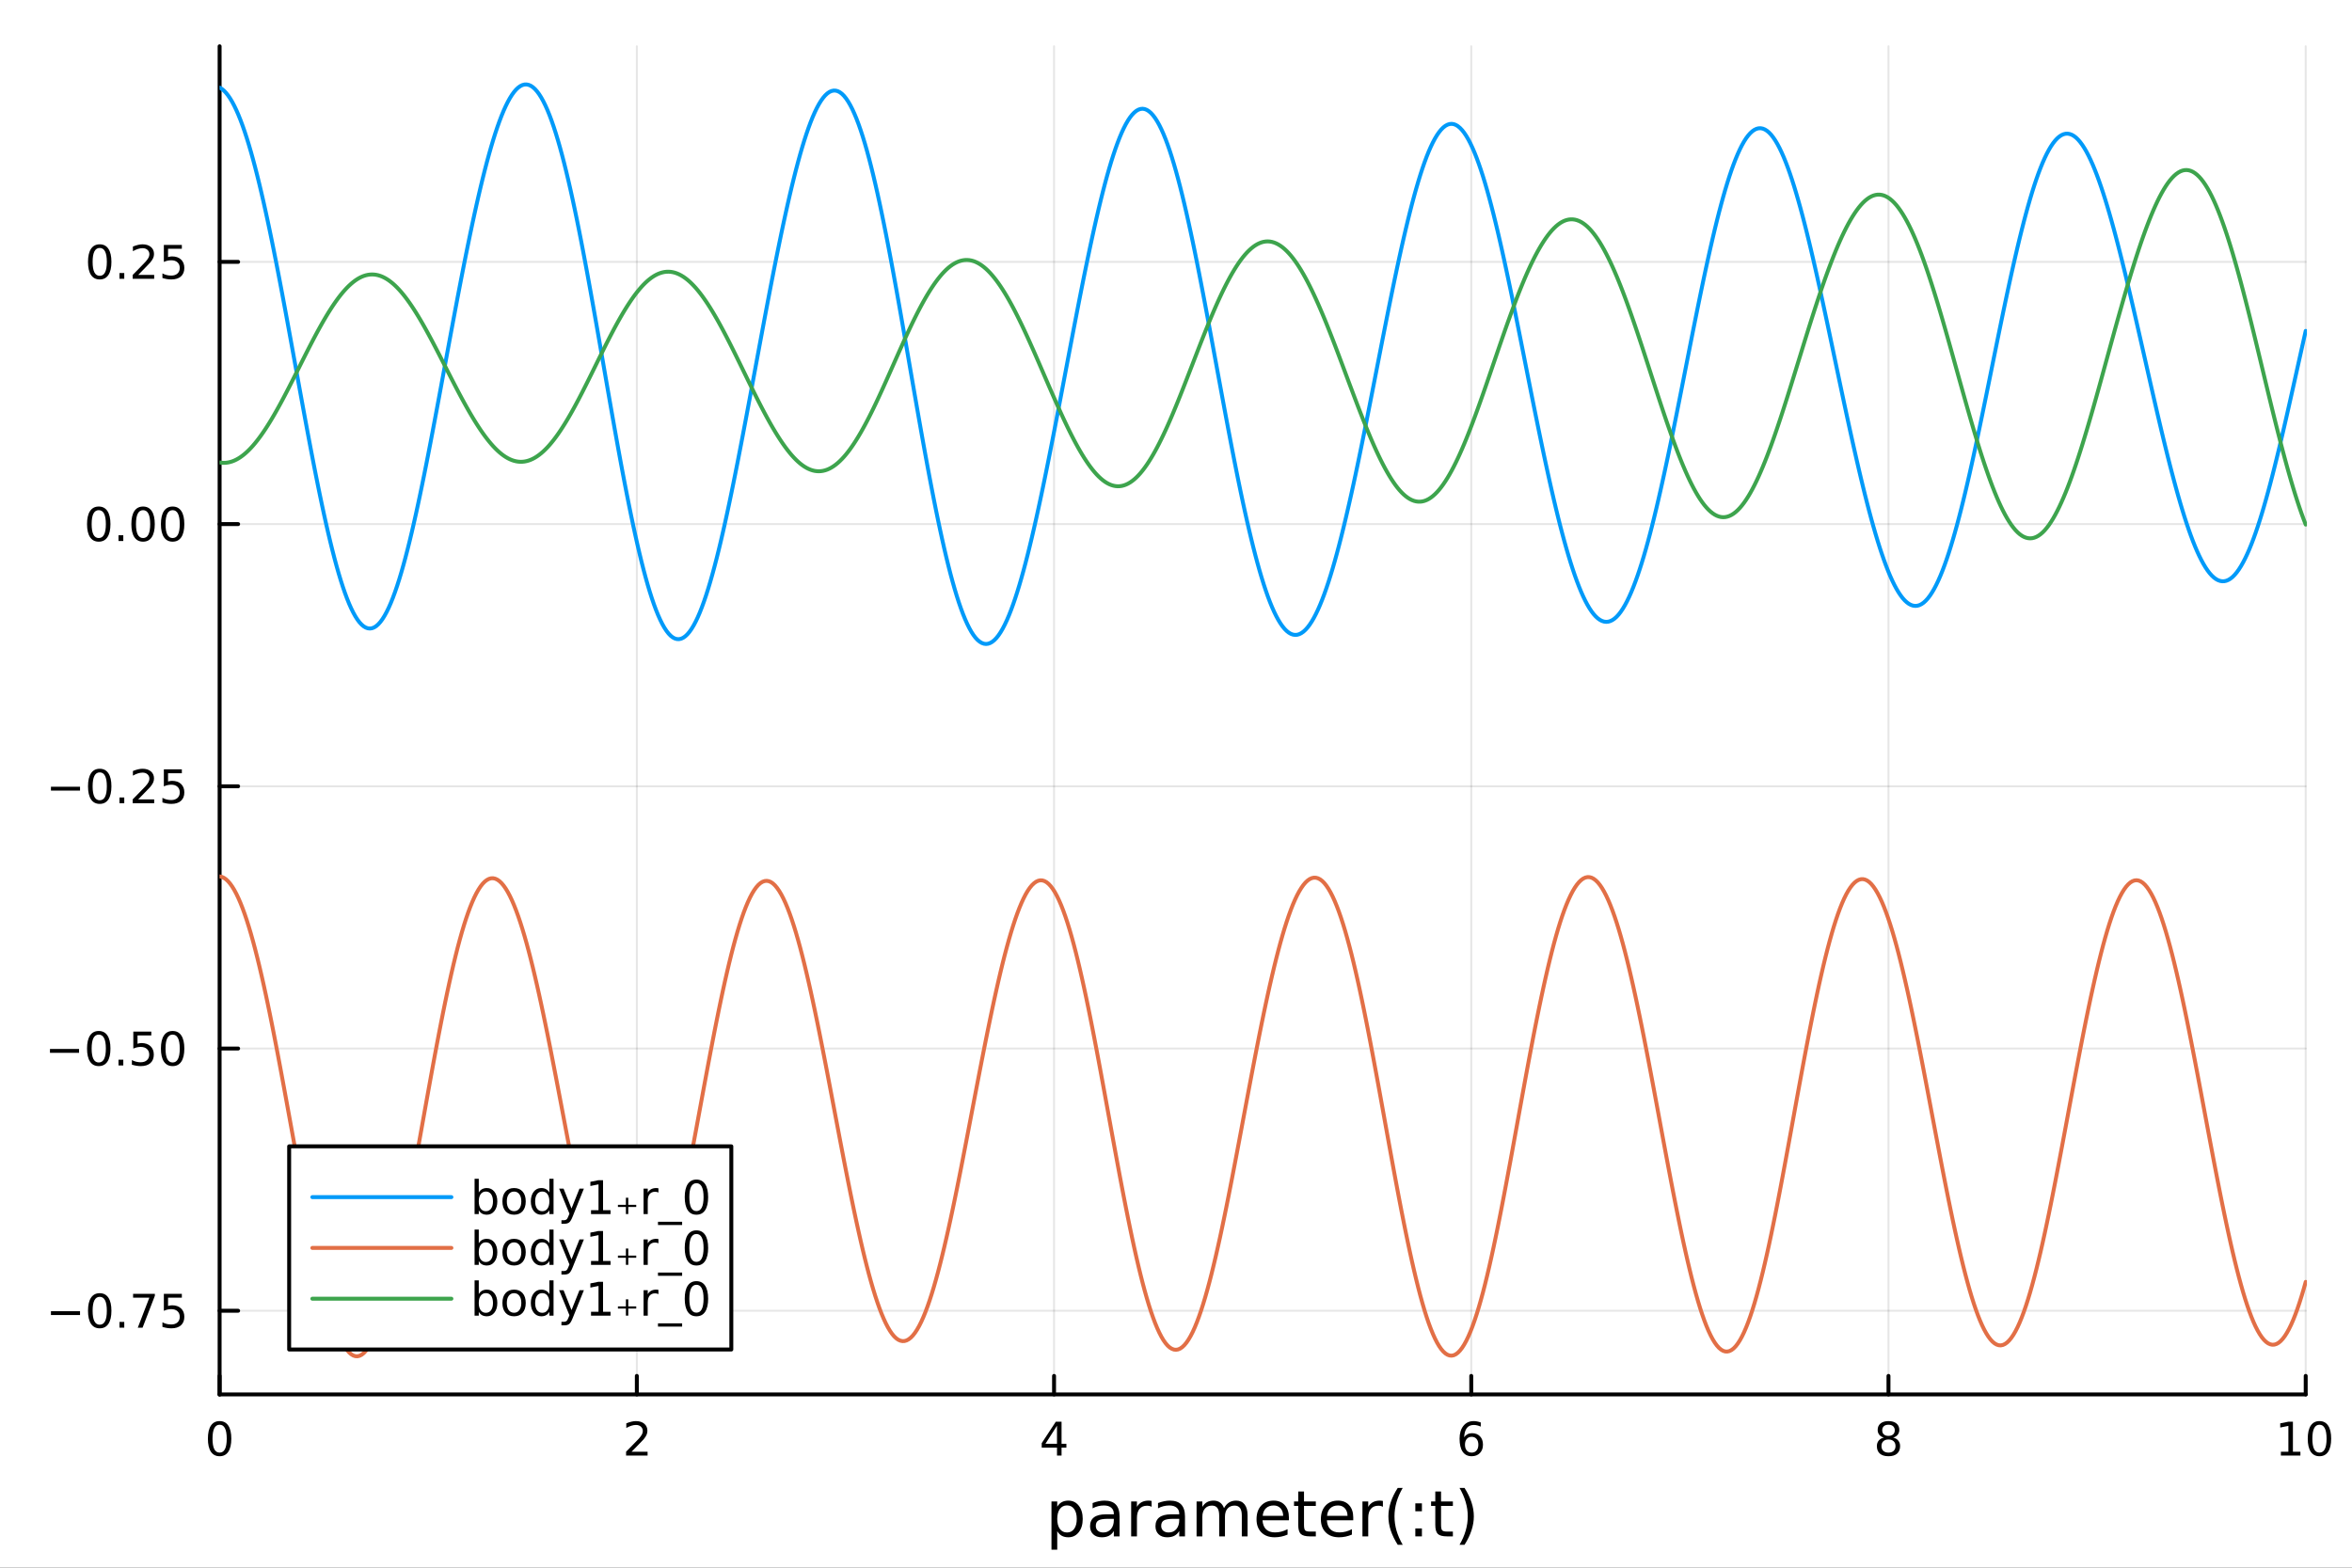 <?xml version="1.0" encoding="utf-8"?>
<svg xmlns="http://www.w3.org/2000/svg" xmlns:xlink="http://www.w3.org/1999/xlink" width="600" height="400" viewBox="0 0 2400 1600">
<rect x="0" y="0" width="2400" height="1600" fill="#333333" stroke="none"/>
<defs>
  <clipPath id="clip510">
    <rect x="0" y="0" width="2400" height="1600"/>
  </clipPath>
</defs>
<path clip-path="url(#clip510)" d="M0 1600 L2400 1600 L2400 0 L0 0  Z" fill="#ffffff" fill-rule="evenodd" fill-opacity="1"/>
<defs>
  <clipPath id="clip511">
    <rect x="480" y="0" width="1681" height="1600"/>
  </clipPath>
</defs>
<path clip-path="url(#clip510)" d="M224.098 1423.18 L2352.76 1423.18 L2352.76 47.244 L224.098 47.244  Z" fill="#ffffff" fill-rule="evenodd" fill-opacity="1"/>
<defs>
  <clipPath id="clip512">
    <rect x="224" y="47" width="2130" height="1377"/>
  </clipPath>
</defs>
<polyline clip-path="url(#clip512)" style="stroke:#000000; stroke-linecap:round; stroke-linejoin:round; stroke-width:2; stroke-opacity:0.1; fill:none" points="224.098,1423.18 224.098,47.244 "/>
<polyline clip-path="url(#clip512)" style="stroke:#000000; stroke-linecap:round; stroke-linejoin:round; stroke-width:2; stroke-opacity:0.1; fill:none" points="649.829,1423.18 649.829,47.244 "/>
<polyline clip-path="url(#clip512)" style="stroke:#000000; stroke-linecap:round; stroke-linejoin:round; stroke-width:2; stroke-opacity:0.1; fill:none" points="1075.56,1423.18 1075.56,47.244 "/>
<polyline clip-path="url(#clip512)" style="stroke:#000000; stroke-linecap:round; stroke-linejoin:round; stroke-width:2; stroke-opacity:0.1; fill:none" points="1501.29,1423.18 1501.29,47.244 "/>
<polyline clip-path="url(#clip512)" style="stroke:#000000; stroke-linecap:round; stroke-linejoin:round; stroke-width:2; stroke-opacity:0.1; fill:none" points="1927.02,1423.18 1927.02,47.244 "/>
<polyline clip-path="url(#clip512)" style="stroke:#000000; stroke-linecap:round; stroke-linejoin:round; stroke-width:2; stroke-opacity:0.1; fill:none" points="2352.76,1423.18 2352.76,47.244 "/>
<polyline clip-path="url(#clip510)" style="stroke:#000000; stroke-linecap:round; stroke-linejoin:round; stroke-width:4; stroke-opacity:1; fill:none" points="224.098,1423.18 2352.76,1423.18 "/>
<polyline clip-path="url(#clip510)" style="stroke:#000000; stroke-linecap:round; stroke-linejoin:round; stroke-width:4; stroke-opacity:1; fill:none" points="224.098,1423.18 224.098,1404.28 "/>
<polyline clip-path="url(#clip510)" style="stroke:#000000; stroke-linecap:round; stroke-linejoin:round; stroke-width:4; stroke-opacity:1; fill:none" points="649.829,1423.18 649.829,1404.28 "/>
<polyline clip-path="url(#clip510)" style="stroke:#000000; stroke-linecap:round; stroke-linejoin:round; stroke-width:4; stroke-opacity:1; fill:none" points="1075.56,1423.18 1075.56,1404.28 "/>
<polyline clip-path="url(#clip510)" style="stroke:#000000; stroke-linecap:round; stroke-linejoin:round; stroke-width:4; stroke-opacity:1; fill:none" points="1501.29,1423.18 1501.29,1404.28 "/>
<polyline clip-path="url(#clip510)" style="stroke:#000000; stroke-linecap:round; stroke-linejoin:round; stroke-width:4; stroke-opacity:1; fill:none" points="1927.02,1423.18 1927.02,1404.28 "/>
<polyline clip-path="url(#clip510)" style="stroke:#000000; stroke-linecap:round; stroke-linejoin:round; stroke-width:4; stroke-opacity:1; fill:none" points="2352.76,1423.18 2352.76,1404.28 "/>
<path clip-path="url(#clip510)" d="M224.098 1454.1 Q220.487 1454.1 218.658 1457.66 Q216.853 1461.2 216.853 1468.33 Q216.853 1475.44 218.658 1479.01 Q220.487 1482.55 224.098 1482.55 Q227.732 1482.55 229.538 1479.01 Q231.366 1475.44 231.366 1468.33 Q231.366 1461.2 229.538 1457.66 Q227.732 1454.1 224.098 1454.1 M224.098 1450.39 Q229.908 1450.39 232.964 1455 Q236.042 1459.58 236.042 1468.33 Q236.042 1477.06 232.964 1481.67 Q229.908 1486.25 224.098 1486.25 Q218.288 1486.25 215.209 1481.67 Q212.153 1477.06 212.153 1468.33 Q212.153 1459.58 215.209 1455 Q218.288 1450.39 224.098 1450.39 Z" fill="#000000" fill-rule="nonzero" fill-opacity="1" /><path clip-path="url(#clip510)" d="M644.482 1481.64 L660.802 1481.64 L660.802 1485.58 L638.857 1485.58 L638.857 1481.64 Q641.519 1478.89 646.103 1474.26 Q650.709 1469.61 651.89 1468.27 Q654.135 1465.74 655.015 1464.01 Q655.917 1462.25 655.917 1460.56 Q655.917 1457.8 653.973 1456.07 Q652.052 1454.33 648.95 1454.33 Q646.751 1454.33 644.297 1455.09 Q641.867 1455.86 639.089 1457.41 L639.089 1452.69 Q641.913 1451.55 644.367 1450.97 Q646.82 1450.39 648.857 1450.39 Q654.228 1450.39 657.422 1453.08 Q660.616 1455.77 660.616 1460.26 Q660.616 1462.39 659.806 1464.31 Q659.019 1466.2 656.913 1468.8 Q656.334 1469.47 653.232 1472.69 Q650.13 1475.88 644.482 1481.64 Z" fill="#000000" fill-rule="nonzero" fill-opacity="1" /><path clip-path="url(#clip510)" d="M1078.57 1455.09 L1066.76 1473.54 L1078.57 1473.54 L1078.57 1455.09 M1077.34 1451.02 L1083.22 1451.02 L1083.22 1473.54 L1088.15 1473.54 L1088.15 1477.43 L1083.22 1477.43 L1083.22 1485.58 L1078.57 1485.58 L1078.57 1477.43 L1062.97 1477.43 L1062.97 1472.92 L1077.34 1451.02 Z" fill="#000000" fill-rule="nonzero" fill-opacity="1" /><path clip-path="url(#clip510)" d="M1501.7 1466.44 Q1498.55 1466.44 1496.7 1468.59 Q1494.87 1470.74 1494.87 1474.49 Q1494.87 1478.22 1496.7 1480.39 Q1498.55 1482.55 1501.7 1482.55 Q1504.85 1482.55 1506.67 1480.39 Q1508.53 1478.22 1508.53 1474.49 Q1508.53 1470.74 1506.67 1468.59 Q1504.85 1466.44 1501.7 1466.44 M1510.98 1451.78 L1510.98 1456.04 Q1509.22 1455.21 1507.42 1454.77 Q1505.63 1454.33 1503.87 1454.33 Q1499.24 1454.33 1496.79 1457.45 Q1494.36 1460.58 1494.01 1466.9 Q1495.38 1464.89 1497.44 1463.82 Q1499.5 1462.73 1501.98 1462.73 Q1507.18 1462.73 1510.19 1465.9 Q1513.23 1469.05 1513.23 1474.49 Q1513.23 1479.82 1510.08 1483.03 Q1506.93 1486.25 1501.7 1486.25 Q1495.7 1486.25 1492.53 1481.67 Q1489.36 1477.06 1489.36 1468.33 Q1489.36 1460.14 1493.25 1455.28 Q1497.14 1450.39 1503.69 1450.39 Q1505.45 1450.39 1507.23 1450.74 Q1509.04 1451.09 1510.98 1451.78 Z" fill="#000000" fill-rule="nonzero" fill-opacity="1" /><path clip-path="url(#clip510)" d="M1927.02 1469.17 Q1923.69 1469.17 1921.77 1470.95 Q1919.87 1472.73 1919.87 1475.86 Q1919.87 1478.98 1921.77 1480.77 Q1923.69 1482.55 1927.02 1482.55 Q1930.36 1482.55 1932.28 1480.77 Q1934.2 1478.96 1934.2 1475.86 Q1934.2 1472.73 1932.28 1470.95 Q1930.38 1469.17 1927.02 1469.17 M1922.35 1467.18 Q1919.34 1466.44 1917.65 1464.38 Q1915.98 1462.32 1915.98 1459.35 Q1915.98 1455.21 1918.92 1452.8 Q1921.89 1450.39 1927.02 1450.39 Q1932.19 1450.39 1935.13 1452.8 Q1938.07 1455.21 1938.07 1459.35 Q1938.07 1462.32 1936.38 1464.38 Q1934.71 1466.44 1931.72 1467.18 Q1935.1 1467.96 1936.98 1470.26 Q1938.88 1472.55 1938.88 1475.86 Q1938.88 1480.88 1935.8 1483.57 Q1932.74 1486.25 1927.02 1486.25 Q1921.31 1486.25 1918.23 1483.57 Q1915.17 1480.88 1915.17 1475.86 Q1915.17 1472.55 1917.07 1470.26 Q1918.97 1467.96 1922.35 1467.18 M1920.64 1459.79 Q1920.64 1462.48 1922.3 1463.98 Q1923.99 1465.49 1927.02 1465.49 Q1930.03 1465.49 1931.72 1463.98 Q1933.44 1462.48 1933.44 1459.79 Q1933.44 1457.11 1931.72 1455.6 Q1930.03 1454.1 1927.02 1454.1 Q1923.99 1454.1 1922.3 1455.6 Q1920.64 1457.11 1920.64 1459.79 Z" fill="#000000" fill-rule="nonzero" fill-opacity="1" /><path clip-path="url(#clip510)" d="M2327.44 1481.64 L2335.08 1481.64 L2335.08 1455.28 L2326.77 1456.95 L2326.77 1452.69 L2335.04 1451.02 L2339.71 1451.02 L2339.71 1481.64 L2347.35 1481.64 L2347.35 1485.58 L2327.44 1485.58 L2327.44 1481.64 Z" fill="#000000" fill-rule="nonzero" fill-opacity="1" /><path clip-path="url(#clip510)" d="M2366.8 1454.1 Q2363.18 1454.1 2361.36 1457.66 Q2359.55 1461.2 2359.55 1468.33 Q2359.55 1475.44 2361.36 1479.01 Q2363.18 1482.55 2366.8 1482.55 Q2370.43 1482.55 2372.23 1479.01 Q2374.06 1475.44 2374.06 1468.33 Q2374.06 1461.2 2372.23 1457.66 Q2370.43 1454.1 2366.8 1454.1 M2366.8 1450.39 Q2372.61 1450.39 2375.66 1455 Q2378.74 1459.58 2378.74 1468.33 Q2378.74 1477.06 2375.66 1481.67 Q2372.61 1486.25 2366.8 1486.25 Q2360.99 1486.25 2357.91 1481.67 Q2354.85 1477.06 2354.85 1468.33 Q2354.85 1459.58 2357.91 1455 Q2360.99 1450.39 2366.8 1450.39 Z" fill="#000000" fill-rule="nonzero" fill-opacity="1" /><path clip-path="url(#clip510)" d="M1078.82 1562.7 L1078.82 1581.6 L1072.93 1581.6 L1072.93 1532.4 L1078.82 1532.4 L1078.82 1537.81 Q1080.67 1534.62 1083.47 1533.1 Q1086.3 1531.54 1090.21 1531.54 Q1096.71 1531.54 1100.75 1536.69 Q1104.82 1541.85 1104.82 1550.25 Q1104.82 1558.65 1100.75 1563.81 Q1096.71 1568.97 1090.21 1568.97 Q1086.3 1568.97 1083.47 1567.44 Q1080.67 1565.88 1078.82 1562.7 M1098.74 1550.25 Q1098.74 1543.79 1096.07 1540.13 Q1093.43 1536.44 1088.78 1536.44 Q1084.14 1536.44 1081.46 1540.13 Q1078.82 1543.79 1078.82 1550.25 Q1078.82 1556.71 1081.46 1560.4 Q1084.14 1564.07 1088.78 1564.07 Q1093.43 1564.07 1096.07 1560.4 Q1098.74 1556.71 1098.74 1550.25 Z" fill="#000000" fill-rule="nonzero" fill-opacity="1" /><path clip-path="url(#clip510)" d="M1130.73 1550.12 Q1123.63 1550.12 1120.9 1551.75 Q1118.16 1553.37 1118.16 1557.29 Q1118.16 1560.4 1120.2 1562.25 Q1122.27 1564.07 1125.8 1564.07 Q1130.67 1564.07 1133.6 1560.63 Q1136.56 1557.16 1136.56 1551.43 L1136.56 1550.12 L1130.73 1550.12 M1142.41 1547.71 L1142.41 1568.04 L1136.56 1568.04 L1136.56 1562.63 Q1134.55 1565.88 1131.56 1567.44 Q1128.57 1568.97 1124.24 1568.97 Q1118.76 1568.97 1115.52 1565.91 Q1112.3 1562.82 1112.3 1557.67 Q1112.3 1551.65 1116.31 1548.6 Q1120.36 1545.54 1128.35 1545.54 L1136.56 1545.54 L1136.56 1544.97 Q1136.56 1540.93 1133.88 1538.73 Q1131.24 1536.5 1126.44 1536.5 Q1123.38 1536.5 1120.48 1537.23 Q1117.59 1537.97 1114.91 1539.43 L1114.91 1534.02 Q1118.13 1532.78 1121.15 1532.17 Q1124.18 1531.54 1127.04 1531.54 Q1134.77 1531.54 1138.59 1535.55 Q1142.41 1539.56 1142.41 1547.71 Z" fill="#000000" fill-rule="nonzero" fill-opacity="1" /><path clip-path="url(#clip510)" d="M1175.13 1537.87 Q1174.15 1537.3 1172.97 1537.04 Q1171.82 1536.76 1170.42 1536.76 Q1165.46 1536.76 1162.78 1540 Q1160.14 1543.22 1160.14 1549.27 L1160.14 1568.04 L1154.25 1568.04 L1154.25 1532.4 L1160.14 1532.4 L1160.14 1537.93 Q1161.99 1534.69 1164.95 1533.13 Q1167.91 1531.54 1172.14 1531.54 Q1172.75 1531.54 1173.48 1531.63 Q1174.21 1531.7 1175.1 1531.85 L1175.13 1537.87 Z" fill="#000000" fill-rule="nonzero" fill-opacity="1" /><path clip-path="url(#clip510)" d="M1197.48 1550.12 Q1190.38 1550.12 1187.64 1551.75 Q1184.9 1553.37 1184.9 1557.29 Q1184.9 1560.4 1186.94 1562.25 Q1189.01 1564.07 1192.54 1564.07 Q1197.41 1564.07 1200.34 1560.63 Q1203.3 1557.16 1203.3 1551.43 L1203.3 1550.12 L1197.48 1550.12 M1209.16 1547.71 L1209.16 1568.04 L1203.3 1568.04 L1203.3 1562.63 Q1201.3 1565.88 1198.3 1567.44 Q1195.31 1568.97 1190.98 1568.97 Q1185.51 1568.97 1182.26 1565.91 Q1179.05 1562.82 1179.05 1557.67 Q1179.05 1551.65 1183.06 1548.6 Q1187.1 1545.54 1195.09 1545.54 L1203.3 1545.54 L1203.3 1544.97 Q1203.3 1540.93 1200.63 1538.73 Q1197.99 1536.5 1193.18 1536.5 Q1190.12 1536.5 1187.23 1537.23 Q1184.33 1537.97 1181.66 1539.43 L1181.66 1534.02 Q1184.87 1532.78 1187.9 1532.17 Q1190.92 1531.54 1193.78 1531.54 Q1201.52 1531.54 1205.34 1535.55 Q1209.16 1539.56 1209.16 1547.71 Z" fill="#000000" fill-rule="nonzero" fill-opacity="1" /><path clip-path="url(#clip510)" d="M1248.98 1539.24 Q1251.17 1535.29 1254.23 1533.41 Q1257.28 1531.54 1261.42 1531.54 Q1266.99 1531.54 1270.01 1535.45 Q1273.04 1539.33 1273.04 1546.53 L1273.04 1568.04 L1267.15 1568.04 L1267.15 1546.72 Q1267.15 1541.59 1265.34 1539.11 Q1263.52 1536.63 1259.8 1536.63 Q1255.25 1536.63 1252.6 1539.65 Q1249.96 1542.68 1249.96 1547.9 L1249.96 1568.04 L1244.07 1568.04 L1244.07 1546.72 Q1244.07 1541.56 1242.26 1539.11 Q1240.45 1536.63 1236.66 1536.63 Q1232.17 1536.63 1229.53 1539.68 Q1226.89 1542.71 1226.89 1547.9 L1226.89 1568.04 L1221 1568.04 L1221 1532.4 L1226.89 1532.4 L1226.89 1537.93 Q1228.89 1534.66 1231.69 1533.1 Q1234.49 1531.54 1238.34 1531.54 Q1242.23 1531.54 1244.93 1533.51 Q1247.67 1535.48 1248.98 1539.24 Z" fill="#000000" fill-rule="nonzero" fill-opacity="1" /><path clip-path="url(#clip510)" d="M1315.21 1548.76 L1315.21 1551.62 L1288.28 1551.62 Q1288.67 1557.67 1291.91 1560.85 Q1295.19 1564 1301.02 1564 Q1304.39 1564 1307.54 1563.17 Q1310.72 1562.35 1313.84 1560.69 L1313.84 1566.23 Q1310.69 1567.57 1307.38 1568.27 Q1304.07 1568.97 1300.66 1568.97 Q1292.13 1568.97 1287.14 1564 Q1282.17 1559.04 1282.17 1550.57 Q1282.17 1541.82 1286.88 1536.69 Q1291.63 1531.54 1299.65 1531.54 Q1306.84 1531.54 1311.01 1536.18 Q1315.21 1540.8 1315.21 1548.76 M1309.35 1547.04 Q1309.29 1542.23 1306.65 1539.37 Q1304.04 1536.5 1299.71 1536.5 Q1294.81 1536.5 1291.85 1539.27 Q1288.92 1542.04 1288.47 1547.07 L1309.35 1547.04 Z" fill="#000000" fill-rule="nonzero" fill-opacity="1" /><path clip-path="url(#clip510)" d="M1330.62 1522.27 L1330.62 1532.4 L1342.68 1532.4 L1342.68 1536.95 L1330.62 1536.95 L1330.62 1556.3 Q1330.62 1560.66 1331.79 1561.9 Q1333 1563.14 1336.66 1563.14 L1342.68 1563.14 L1342.68 1568.04 L1336.66 1568.04 Q1329.88 1568.04 1327.31 1565.53 Q1324.73 1562.98 1324.73 1556.3 L1324.73 1536.95 L1320.43 1536.95 L1320.43 1532.4 L1324.73 1532.4 L1324.73 1522.27 L1330.62 1522.27 Z" fill="#000000" fill-rule="nonzero" fill-opacity="1" /><path clip-path="url(#clip510)" d="M1380.87 1548.76 L1380.87 1551.62 L1353.95 1551.62 Q1354.33 1557.67 1357.57 1560.85 Q1360.85 1564 1366.68 1564 Q1370.05 1564 1373.2 1563.17 Q1376.39 1562.35 1379.5 1560.69 L1379.5 1566.23 Q1376.35 1567.57 1373.04 1568.27 Q1369.73 1568.97 1366.33 1568.97 Q1357.8 1568.97 1352.8 1564 Q1347.83 1559.04 1347.83 1550.57 Q1347.83 1541.82 1352.55 1536.69 Q1357.29 1531.54 1365.31 1531.54 Q1372.5 1531.54 1376.67 1536.18 Q1380.87 1540.8 1380.87 1548.76 M1375.02 1547.04 Q1374.95 1542.23 1372.31 1539.37 Q1369.7 1536.5 1365.37 1536.5 Q1360.47 1536.5 1357.51 1539.27 Q1354.58 1542.04 1354.14 1547.07 L1375.02 1547.04 Z" fill="#000000" fill-rule="nonzero" fill-opacity="1" /><path clip-path="url(#clip510)" d="M1411.14 1537.87 Q1410.16 1537.3 1408.98 1537.04 Q1407.83 1536.76 1406.43 1536.76 Q1401.47 1536.76 1398.79 1540 Q1396.15 1543.22 1396.15 1549.27 L1396.15 1568.04 L1390.26 1568.04 L1390.26 1532.4 L1396.15 1532.4 L1396.15 1537.93 Q1398 1534.69 1400.96 1533.13 Q1403.92 1531.54 1408.15 1531.54 Q1408.75 1531.54 1409.49 1531.63 Q1410.22 1531.7 1411.11 1531.85 L1411.14 1537.87 Z" fill="#000000" fill-rule="nonzero" fill-opacity="1" /><path clip-path="url(#clip510)" d="M1431.35 1518.58 Q1427.09 1525.9 1425.02 1533.06 Q1422.95 1540.23 1422.95 1547.58 Q1422.95 1554.93 1425.02 1562.16 Q1427.12 1569.35 1431.35 1576.64 L1426.26 1576.64 Q1421.49 1569.16 1419.1 1561.93 Q1416.74 1554.71 1416.74 1547.58 Q1416.74 1540.48 1419.1 1533.29 Q1421.45 1526.09 1426.26 1518.58 L1431.35 1518.58 Z" fill="#000000" fill-rule="nonzero" fill-opacity="1" /><path clip-path="url(#clip510)" d="M1444.21 1559.96 L1450.93 1559.96 L1450.93 1568.04 L1444.21 1568.04 L1444.21 1559.96 M1444.21 1534.34 L1450.93 1534.34 L1450.93 1542.42 L1444.21 1542.42 L1444.21 1534.34 Z" fill="#000000" fill-rule="nonzero" fill-opacity="1" /><path clip-path="url(#clip510)" d="M1470.47 1522.27 L1470.47 1532.4 L1482.53 1532.4 L1482.53 1536.95 L1470.47 1536.95 L1470.47 1556.3 Q1470.47 1560.66 1471.65 1561.9 Q1472.86 1563.14 1476.52 1563.14 L1482.53 1563.14 L1482.53 1568.04 L1476.52 1568.04 Q1469.74 1568.04 1467.16 1565.53 Q1464.58 1562.98 1464.58 1556.3 L1464.58 1536.95 L1460.29 1536.95 L1460.29 1532.4 L1464.58 1532.4 L1464.58 1522.27 L1470.47 1522.27 Z" fill="#000000" fill-rule="nonzero" fill-opacity="1" /><path clip-path="url(#clip510)" d="M1489.31 1518.58 L1494.41 1518.58 Q1499.18 1526.09 1501.53 1533.29 Q1503.92 1540.48 1503.92 1547.58 Q1503.92 1554.71 1501.53 1561.93 Q1499.18 1569.16 1494.41 1576.64 L1489.31 1576.64 Q1493.55 1569.35 1495.61 1562.16 Q1497.72 1554.93 1497.72 1547.58 Q1497.72 1540.23 1495.61 1533.06 Q1493.55 1525.9 1489.31 1518.58 Z" fill="#000000" fill-rule="nonzero" fill-opacity="1" /><polyline clip-path="url(#clip512)" style="stroke:#000000; stroke-linecap:round; stroke-linejoin:round; stroke-width:2; stroke-opacity:0.1; fill:none" points="224.098,1337.76 2352.76,1337.76 "/>
<polyline clip-path="url(#clip512)" style="stroke:#000000; stroke-linecap:round; stroke-linejoin:round; stroke-width:2; stroke-opacity:0.1; fill:none" points="224.098,1070.13 2352.76,1070.13 "/>
<polyline clip-path="url(#clip512)" style="stroke:#000000; stroke-linecap:round; stroke-linejoin:round; stroke-width:2; stroke-opacity:0.1; fill:none" points="224.098,802.509 2352.76,802.509 "/>
<polyline clip-path="url(#clip512)" style="stroke:#000000; stroke-linecap:round; stroke-linejoin:round; stroke-width:2; stroke-opacity:0.1; fill:none" points="224.098,534.884 2352.76,534.884 "/>
<polyline clip-path="url(#clip512)" style="stroke:#000000; stroke-linecap:round; stroke-linejoin:round; stroke-width:2; stroke-opacity:0.1; fill:none" points="224.098,267.26 2352.76,267.26 "/>
<polyline clip-path="url(#clip510)" style="stroke:#000000; stroke-linecap:round; stroke-linejoin:round; stroke-width:4; stroke-opacity:1; fill:none" points="224.098,1423.18 224.098,47.244 "/>
<polyline clip-path="url(#clip510)" style="stroke:#000000; stroke-linecap:round; stroke-linejoin:round; stroke-width:4; stroke-opacity:1; fill:none" points="224.098,1337.76 242.996,1337.76 "/>
<polyline clip-path="url(#clip510)" style="stroke:#000000; stroke-linecap:round; stroke-linejoin:round; stroke-width:4; stroke-opacity:1; fill:none" points="224.098,1070.13 242.996,1070.13 "/>
<polyline clip-path="url(#clip510)" style="stroke:#000000; stroke-linecap:round; stroke-linejoin:round; stroke-width:4; stroke-opacity:1; fill:none" points="224.098,802.509 242.996,802.509 "/>
<polyline clip-path="url(#clip510)" style="stroke:#000000; stroke-linecap:round; stroke-linejoin:round; stroke-width:4; stroke-opacity:1; fill:none" points="224.098,534.884 242.996,534.884 "/>
<polyline clip-path="url(#clip510)" style="stroke:#000000; stroke-linecap:round; stroke-linejoin:round; stroke-width:4; stroke-opacity:1; fill:none" points="224.098,267.26 242.996,267.26 "/>
<path clip-path="url(#clip510)" d="M51.987 1338.21 L81.663 1338.21 L81.663 1342.14 L51.987 1342.14 L51.987 1338.21 Z" fill="#000000" fill-rule="nonzero" fill-opacity="1" /><path clip-path="url(#clip510)" d="M101.756 1323.56 Q98.145 1323.56 96.316 1327.12 Q94.51 1330.66 94.51 1337.79 Q94.51 1344.9 96.316 1348.46 Q98.145 1352.01 101.756 1352.01 Q105.39 1352.01 107.196 1348.46 Q109.024 1344.9 109.024 1337.79 Q109.024 1330.66 107.196 1327.12 Q105.39 1323.56 101.756 1323.56 M101.756 1319.85 Q107.566 1319.85 110.621 1324.46 Q113.7 1329.04 113.7 1337.79 Q113.7 1346.52 110.621 1351.13 Q107.566 1355.71 101.756 1355.71 Q95.946 1355.71 92.867 1351.13 Q89.811 1346.52 89.811 1337.79 Q89.811 1329.04 92.867 1324.46 Q95.946 1319.85 101.756 1319.85 Z" fill="#000000" fill-rule="nonzero" fill-opacity="1" /><path clip-path="url(#clip510)" d="M121.918 1349.16 L126.802 1349.16 L126.802 1355.04 L121.918 1355.04 L121.918 1349.16 Z" fill="#000000" fill-rule="nonzero" fill-opacity="1" /><path clip-path="url(#clip510)" d="M135.806 1320.48 L158.029 1320.48 L158.029 1322.47 L145.482 1355.04 L140.598 1355.04 L152.404 1324.41 L135.806 1324.41 L135.806 1320.48 Z" fill="#000000" fill-rule="nonzero" fill-opacity="1" /><path clip-path="url(#clip510)" d="M167.195 1320.48 L185.552 1320.48 L185.552 1324.41 L171.478 1324.41 L171.478 1332.89 Q172.496 1332.54 173.515 1332.38 Q174.533 1332.19 175.552 1332.19 Q181.339 1332.19 184.718 1335.36 Q188.098 1338.53 188.098 1343.95 Q188.098 1349.53 184.626 1352.63 Q181.153 1355.71 174.834 1355.71 Q172.658 1355.71 170.39 1355.34 Q168.144 1354.97 165.737 1354.23 L165.737 1349.53 Q167.82 1350.66 170.042 1351.22 Q172.265 1351.77 174.741 1351.77 Q178.746 1351.77 181.084 1349.67 Q183.422 1347.56 183.422 1343.95 Q183.422 1340.34 181.084 1338.23 Q178.746 1336.13 174.741 1336.13 Q172.866 1336.13 170.991 1336.54 Q169.14 1336.96 167.195 1337.84 L167.195 1320.48 Z" fill="#000000" fill-rule="nonzero" fill-opacity="1" /><path clip-path="url(#clip510)" d="M50.992 1070.58 L80.668 1070.58 L80.668 1074.52 L50.992 1074.52 L50.992 1070.58 Z" fill="#000000" fill-rule="nonzero" fill-opacity="1" /><path clip-path="url(#clip510)" d="M100.76 1055.93 Q97.149 1055.93 95.321 1059.5 Q93.515 1063.04 93.515 1070.17 Q93.515 1077.27 95.321 1080.84 Q97.149 1084.38 100.76 1084.38 Q104.395 1084.38 106.2 1080.84 Q108.029 1077.27 108.029 1070.17 Q108.029 1063.04 106.2 1059.5 Q104.395 1055.93 100.76 1055.93 M100.76 1052.23 Q106.571 1052.23 109.626 1056.83 Q112.705 1061.42 112.705 1070.17 Q112.705 1078.89 109.626 1083.5 Q106.571 1088.08 100.76 1088.08 Q94.95 1088.08 91.871 1083.5 Q88.816 1078.89 88.816 1070.17 Q88.816 1061.42 91.871 1056.83 Q94.95 1052.23 100.76 1052.23 Z" fill="#000000" fill-rule="nonzero" fill-opacity="1" /><path clip-path="url(#clip510)" d="M120.922 1081.53 L125.807 1081.53 L125.807 1087.41 L120.922 1087.41 L120.922 1081.53 Z" fill="#000000" fill-rule="nonzero" fill-opacity="1" /><path clip-path="url(#clip510)" d="M136.038 1052.85 L154.394 1052.85 L154.394 1056.79 L140.32 1056.79 L140.32 1065.26 Q141.339 1064.91 142.357 1064.75 Q143.376 1064.57 144.394 1064.57 Q150.181 1064.57 153.561 1067.74 Q156.941 1070.91 156.941 1076.33 Q156.941 1081.9 153.468 1085.01 Q149.996 1088.08 143.677 1088.08 Q141.501 1088.08 139.232 1087.71 Q136.987 1087.34 134.58 1086.6 L134.58 1081.9 Q136.663 1083.04 138.885 1083.59 Q141.107 1084.15 143.584 1084.15 Q147.589 1084.15 149.927 1082.04 Q152.265 1079.94 152.265 1076.33 Q152.265 1072.71 149.927 1070.61 Q147.589 1068.5 143.584 1068.5 Q141.709 1068.5 139.834 1068.92 Q137.982 1069.33 136.038 1070.21 L136.038 1052.85 Z" fill="#000000" fill-rule="nonzero" fill-opacity="1" /><path clip-path="url(#clip510)" d="M176.153 1055.93 Q172.542 1055.93 170.714 1059.5 Q168.908 1063.04 168.908 1070.17 Q168.908 1077.27 170.714 1080.84 Q172.542 1084.38 176.153 1084.38 Q179.788 1084.38 181.593 1080.84 Q183.422 1077.27 183.422 1070.17 Q183.422 1063.04 181.593 1059.5 Q179.788 1055.93 176.153 1055.93 M176.153 1052.23 Q181.964 1052.23 185.019 1056.83 Q188.098 1061.42 188.098 1070.17 Q188.098 1078.89 185.019 1083.5 Q181.964 1088.08 176.153 1088.08 Q170.343 1088.08 167.265 1083.5 Q164.209 1078.89 164.209 1070.17 Q164.209 1061.42 167.265 1056.83 Q170.343 1052.23 176.153 1052.23 Z" fill="#000000" fill-rule="nonzero" fill-opacity="1" /><path clip-path="url(#clip510)" d="M51.987 802.96 L81.663 802.96 L81.663 806.895 L51.987 806.895 L51.987 802.96 Z" fill="#000000" fill-rule="nonzero" fill-opacity="1" /><path clip-path="url(#clip510)" d="M101.756 788.307 Q98.145 788.307 96.316 791.872 Q94.51 795.414 94.51 802.543 Q94.51 809.65 96.316 813.215 Q98.145 816.756 101.756 816.756 Q105.39 816.756 107.196 813.215 Q109.024 809.65 109.024 802.543 Q109.024 795.414 107.196 791.872 Q105.39 788.307 101.756 788.307 M101.756 784.604 Q107.566 784.604 110.621 789.21 Q113.7 793.793 113.7 802.543 Q113.7 811.27 110.621 815.877 Q107.566 820.46 101.756 820.46 Q95.946 820.46 92.867 815.877 Q89.811 811.27 89.811 802.543 Q89.811 793.793 92.867 789.21 Q95.946 784.604 101.756 784.604 Z" fill="#000000" fill-rule="nonzero" fill-opacity="1" /><path clip-path="url(#clip510)" d="M121.918 813.909 L126.802 813.909 L126.802 819.789 L121.918 819.789 L121.918 813.909 Z" fill="#000000" fill-rule="nonzero" fill-opacity="1" /><path clip-path="url(#clip510)" d="M141.015 815.854 L157.334 815.854 L157.334 819.789 L135.39 819.789 L135.39 815.854 Q138.052 813.099 142.635 808.469 Q147.242 803.817 148.422 802.474 Q150.668 799.951 151.547 798.215 Q152.45 796.456 152.45 794.766 Q152.45 792.011 150.505 790.275 Q148.584 788.539 145.482 788.539 Q143.283 788.539 140.83 789.303 Q138.399 790.067 135.621 791.618 L135.621 786.895 Q138.445 785.761 140.899 785.182 Q143.353 784.604 145.39 784.604 Q150.76 784.604 153.955 787.289 Q157.149 789.974 157.149 794.465 Q157.149 796.594 156.339 798.516 Q155.552 800.414 153.445 803.006 Q152.867 803.678 149.765 806.895 Q146.663 810.09 141.015 815.854 Z" fill="#000000" fill-rule="nonzero" fill-opacity="1" /><path clip-path="url(#clip510)" d="M167.195 785.229 L185.552 785.229 L185.552 789.164 L171.478 789.164 L171.478 797.636 Q172.496 797.289 173.515 797.127 Q174.533 796.942 175.552 796.942 Q181.339 796.942 184.718 800.113 Q188.098 803.284 188.098 808.701 Q188.098 814.279 184.626 817.381 Q181.153 820.46 174.834 820.46 Q172.658 820.46 170.39 820.09 Q168.144 819.719 165.737 818.979 L165.737 814.279 Q167.82 815.414 170.042 815.969 Q172.265 816.525 174.741 816.525 Q178.746 816.525 181.084 814.418 Q183.422 812.312 183.422 808.701 Q183.422 805.09 181.084 802.983 Q178.746 800.877 174.741 800.877 Q172.866 800.877 170.991 801.293 Q169.14 801.71 167.195 802.59 L167.195 785.229 Z" fill="#000000" fill-rule="nonzero" fill-opacity="1" /><path clip-path="url(#clip510)" d="M100.76 520.683 Q97.149 520.683 95.321 524.248 Q93.515 527.789 93.515 534.919 Q93.515 542.025 95.321 545.59 Q97.149 549.132 100.76 549.132 Q104.395 549.132 106.2 545.59 Q108.029 542.025 108.029 534.919 Q108.029 527.789 106.2 524.248 Q104.395 520.683 100.76 520.683 M100.76 516.979 Q106.571 516.979 109.626 521.586 Q112.705 526.169 112.705 534.919 Q112.705 543.646 109.626 548.252 Q106.571 552.835 100.76 552.835 Q94.95 552.835 91.871 548.252 Q88.816 543.646 88.816 534.919 Q88.816 526.169 91.871 521.586 Q94.95 516.979 100.76 516.979 Z" fill="#000000" fill-rule="nonzero" fill-opacity="1" /><path clip-path="url(#clip510)" d="M120.922 546.285 L125.807 546.285 L125.807 552.164 L120.922 552.164 L120.922 546.285 Z" fill="#000000" fill-rule="nonzero" fill-opacity="1" /><path clip-path="url(#clip510)" d="M145.992 520.683 Q142.381 520.683 140.552 524.248 Q138.746 527.789 138.746 534.919 Q138.746 542.025 140.552 545.59 Q142.381 549.132 145.992 549.132 Q149.626 549.132 151.431 545.59 Q153.26 542.025 153.26 534.919 Q153.26 527.789 151.431 524.248 Q149.626 520.683 145.992 520.683 M145.992 516.979 Q151.802 516.979 154.857 521.586 Q157.936 526.169 157.936 534.919 Q157.936 543.646 154.857 548.252 Q151.802 552.835 145.992 552.835 Q140.181 552.835 137.103 548.252 Q134.047 543.646 134.047 534.919 Q134.047 526.169 137.103 521.586 Q140.181 516.979 145.992 516.979 Z" fill="#000000" fill-rule="nonzero" fill-opacity="1" /><path clip-path="url(#clip510)" d="M176.153 520.683 Q172.542 520.683 170.714 524.248 Q168.908 527.789 168.908 534.919 Q168.908 542.025 170.714 545.59 Q172.542 549.132 176.153 549.132 Q179.788 549.132 181.593 545.59 Q183.422 542.025 183.422 534.919 Q183.422 527.789 181.593 524.248 Q179.788 520.683 176.153 520.683 M176.153 516.979 Q181.964 516.979 185.019 521.586 Q188.098 526.169 188.098 534.919 Q188.098 543.646 185.019 548.252 Q181.964 552.835 176.153 552.835 Q170.343 552.835 167.265 548.252 Q164.209 543.646 164.209 534.919 Q164.209 526.169 167.265 521.586 Q170.343 516.979 176.153 516.979 Z" fill="#000000" fill-rule="nonzero" fill-opacity="1" /><path clip-path="url(#clip510)" d="M101.756 253.058 Q98.145 253.058 96.316 256.623 Q94.51 260.165 94.51 267.294 Q94.51 274.401 96.316 277.966 Q98.145 281.507 101.756 281.507 Q105.39 281.507 107.196 277.966 Q109.024 274.401 109.024 267.294 Q109.024 260.165 107.196 256.623 Q105.39 253.058 101.756 253.058 M101.756 249.355 Q107.566 249.355 110.621 253.961 Q113.7 258.544 113.7 267.294 Q113.7 276.021 110.621 280.628 Q107.566 285.211 101.756 285.211 Q95.946 285.211 92.867 280.628 Q89.811 276.021 89.811 267.294 Q89.811 258.544 92.867 253.961 Q95.946 249.355 101.756 249.355 Z" fill="#000000" fill-rule="nonzero" fill-opacity="1" /><path clip-path="url(#clip510)" d="M121.918 278.66 L126.802 278.66 L126.802 284.54 L121.918 284.54 L121.918 278.66 Z" fill="#000000" fill-rule="nonzero" fill-opacity="1" /><path clip-path="url(#clip510)" d="M141.015 280.604 L157.334 280.604 L157.334 284.54 L135.39 284.54 L135.39 280.604 Q138.052 277.85 142.635 273.22 Q147.242 268.568 148.422 267.225 Q150.668 264.702 151.547 262.966 Q152.45 261.206 152.45 259.517 Q152.45 256.762 150.505 255.026 Q148.584 253.29 145.482 253.29 Q143.283 253.29 140.83 254.054 Q138.399 254.818 135.621 256.369 L135.621 251.646 Q138.445 250.512 140.899 249.933 Q143.353 249.355 145.39 249.355 Q150.76 249.355 153.955 252.04 Q157.149 254.725 157.149 259.216 Q157.149 261.345 156.339 263.267 Q155.552 265.165 153.445 267.757 Q152.867 268.429 149.765 271.646 Q146.663 274.841 141.015 280.604 Z" fill="#000000" fill-rule="nonzero" fill-opacity="1" /><path clip-path="url(#clip510)" d="M167.195 249.98 L185.552 249.98 L185.552 253.915 L171.478 253.915 L171.478 262.387 Q172.496 262.04 173.515 261.878 Q174.533 261.693 175.552 261.693 Q181.339 261.693 184.718 264.864 Q188.098 268.035 188.098 273.452 Q188.098 279.03 184.626 282.132 Q181.153 285.211 174.834 285.211 Q172.658 285.211 170.39 284.841 Q168.144 284.47 165.737 283.729 L165.737 279.03 Q167.82 280.165 170.042 280.72 Q172.265 281.276 174.741 281.276 Q178.746 281.276 181.084 279.169 Q183.422 277.063 183.422 273.452 Q183.422 269.841 181.084 267.734 Q178.746 265.628 174.741 265.628 Q172.866 265.628 170.991 266.044 Q169.14 266.461 167.195 267.341 L167.195 249.98 Z" fill="#000000" fill-rule="nonzero" fill-opacity="1" /><polyline clip-path="url(#clip512)" style="stroke:#009af9; stroke-linecap:round; stroke-linejoin:round; stroke-width:4; stroke-opacity:1; fill:none" points="224.098,89.379 226.229,90.648 228.359,92.383 230.49,94.58 232.621,97.235 234.752,100.346 236.883,103.905 239.013,107.909 241.144,112.35 243.275,117.222 245.406,122.516 247.537,128.226 249.667,134.341 251.798,140.852 253.929,147.748 256.06,155.021 258.19,162.658 260.321,170.647 262.452,178.976 264.583,187.631 266.714,196.6 268.844,205.868 270.975,215.422 273.106,225.246 275.237,235.323 277.368,245.638 279.498,256.175 281.629,266.916 283.76,277.844 285.891,288.942 288.022,300.19 290.152,311.568 292.283,323.057 294.414,334.637 296.545,346.289 298.675,357.993 300.806,369.727 302.937,381.469 305.068,393.199 307.199,404.894 309.329,416.533 311.46,428.093 313.591,439.554 315.722,450.894 317.853,462.09 319.983,473.122 322.114,483.967 324.245,494.605 326.376,505.014 328.507,515.173 330.637,525.061 332.768,534.658 334.899,543.949 337.03,552.911 339.16,561.527 341.291,569.782 343.422,577.657 345.553,585.137 347.684,592.204 349.814,598.842 351.945,605.034 354.076,610.781 356.207,616.062 358.338,620.868 360.468,625.191 362.599,629.022 364.73,632.352 366.861,635.175 368.992,637.48 371.122,639.26 373.253,640.522 375.384,641.261 377.515,641.476 379.645,641.167 381.776,640.336 383.907,638.985 386.038,637.115 388.169,634.73 390.299,631.83 392.43,628.426 394.561,624.533 396.692,620.155 398.823,615.301 400.953,609.984 403.084,604.215 405.215,598.005 407.346,591.366 409.477,584.309 411.607,576.849 413.738,569.011 415.869,560.806 418,552.251 420.13,543.366 422.261,534.167 424.392,524.674 426.523,514.904 428.654,504.875 430.784,494.605 432.915,484.116 435.046,473.433 437.177,462.573 439.308,451.557 441.438,440.404 443.569,429.136 445.7,417.773 447.831,406.334 449.961,394.84 452.092,383.311 454.223,371.767 456.354,360.226 458.485,348.707 460.615,337.229 462.746,325.811 464.877,314.472 467.008,303.23 469.139,292.104 471.269,281.112 473.4,270.274 475.531,259.605 477.662,249.107 479.793,238.805 481.923,228.715 484.054,218.854 486.185,209.237 488.316,199.881 490.446,190.801 492.577,182.014 494.708,173.536 496.839,165.379 498.97,157.544 501.1,150.056 503.231,142.927 505.362,136.168 507.493,129.791 509.624,123.807 511.754,118.23 513.885,113.07 516.016,108.338 518.147,104.048 520.278,100.195 522.408,96.797 524.539,93.86 526.67,91.388 528.801,89.386 530.931,87.86 533.062,86.814 535.193,86.254 537.324,86.186 539.455,86.613 541.585,87.535 543.716,88.941 545.847,90.84 547.978,93.228 550.109,96.102 552.239,99.457 554.37,103.29 556.501,107.596 558.632,112.371 560.763,117.612 562.893,123.315 565.024,129.464 567.155,136.045 569.286,143.056 571.416,150.482 573.547,158.31 575.678,166.527 577.809,175.118 579.94,184.071 582.07,193.371 584.201,203.005 586.332,212.96 588.463,223.214 590.594,233.745 592.724,244.539 594.855,255.575 596.986,266.832 599.117,278.289 601.247,289.923 603.378,301.715 605.509,313.642 607.64,325.684 609.771,337.82 611.901,350.027 614.032,362.281 616.163,374.557 618.294,386.832 620.425,399.083 622.555,411.285 624.686,423.416 626.817,435.451 628.948,447.366 631.079,459.139 633.209,470.744 635.34,482.158 637.471,493.358 639.602,504.329 641.732,515.051 643.863,525.495 645.994,535.644 648.125,545.479 650.256,554.981 652.386,564.132 654.517,572.913 656.648,581.305 658.779,589.29 660.91,596.85 663.04,603.965 665.171,610.628 667.302,616.845 669.433,622.586 671.564,627.844 673.694,632.611 675.825,636.88 677.956,640.644 680.087,643.897 682.217,646.63 684.348,648.838 686.479,650.513 688.61,651.647 690.741,652.236 692.871,652.321 695.002,651.873 697.133,650.899 699.264,649.404 701.395,647.396 703.525,644.881 705.656,641.864 707.787,638.353 709.918,634.354 712.049,629.872 714.179,624.916 716.31,619.49 718.441,613.63 720.572,607.345 722.702,600.643 724.833,593.54 726.964,586.053 729.095,578.196 731.226,569.987 733.356,561.442 735.487,552.576 737.618,543.406 739.749,533.947 741.88,524.217 744.01,514.237 746.141,504.035 748.272,493.623 750.403,483.021 752.534,472.246 754.664,461.318 756.795,450.254 758.926,439.074 761.057,427.796 763.187,416.439 765.318,405.021 767.449,393.561 769.58,382.076 771.711,370.579 773.841,359.085 775.972,347.614 778.103,336.184 780.234,324.814 782.365,313.523 784.495,302.33 786.626,291.254 788.757,280.313 790.888,269.526 793.018,258.906 795.149,248.447 797.28,238.188 799.411,228.145 801.542,218.336 803.672,208.778 805.803,199.486 807.934,190.478 810.065,181.77 812.196,173.38 814.326,165.324 816.457,157.617 818.588,150.276 820.719,143.317 822.85,136.751 824.98,130.591 827.111,124.849 829.242,119.539 831.373,114.671 833.503,110.259 835.634,106.314 837.765,102.85 839.896,99.873 842.027,97.379 844.157,95.386 846.288,93.898 848.419,92.917 850.55,92.445 852.681,92.486 854.811,93.041 856.942,94.114 859.073,95.707 861.204,97.822 863.335,100.462 865.465,103.617 867.596,107.268 869.727,111.425 871.858,116.077 873.988,121.216 876.119,126.83 878.25,132.911 880.381,139.449 882.512,146.433 884.642,153.855 886.773,161.703 888.904,169.969 891.035,178.628 893.166,187.655 895.296,197.044 897.427,206.776 899.558,216.829 901.689,227.184 903.82,237.82 905.95,248.718 908.081,259.856 910.212,271.214 912.343,282.772 914.473,294.51 916.604,306.408 918.735,318.438 920.866,330.572 922.997,342.792 925.127,355.072 927.258,367.388 929.389,379.717 931.52,392.033 933.651,404.314 935.781,416.534 937.912,428.669 940.043,440.695 942.174,452.589 944.304,464.326 946.435,475.895 948.566,487.27 950.697,498.425 952.828,509.34 954.958,519.997 957.089,530.375 959.22,540.455 961.351,550.218 963.482,559.645 965.612,568.716 967.743,577.411 969.874,585.712 972.005,593.599 974.136,601.09 976.266,608.155 978.397,614.779 980.528,620.953 982.659,626.67 984.789,631.92 986.92,636.696 989.051,640.989 991.182,644.792 993.313,648.097 995.443,650.894 997.574,653.177 999.705,654.937 1001.84,656.215 1003.97,656.986 1006.1,657.25 1008.23,657.011 1010.36,656.274 1012.49,655.044 1014.62,653.326 1016.75,651.123 1018.88,648.441 1021.01,645.284 1023.14,641.656 1025.27,637.564 1027.41,633.011 1029.54,628.045 1031.67,622.653 1033.8,616.849 1035.93,610.646 1038.06,604.058 1040.19,597.098 1042.32,589.781 1044.45,582.12 1046.58,574.128 1048.71,565.82 1050.84,557.209 1052.97,548.309 1055.11,539.136 1057.24,529.72 1059.37,520.068 1061.5,510.196 1063.63,500.121 1065.76,489.859 1067.89,479.427 1070.02,468.842 1072.15,458.121 1074.28,447.281 1076.41,436.337 1078.54,425.304 1080.67,414.194 1082.81,403.026 1084.94,391.818 1087.07,380.589 1089.2,369.357 1091.33,358.14 1093.46,346.958 1095.59,335.827 1097.72,324.767 1099.85,313.796 1101.98,302.919 1104.11,292.166 1106.24,281.556 1108.38,271.106 1110.51,260.835 1112.64,250.762 1114.77,240.904 1116.9,231.281 1119.03,221.91 1121.16,212.811 1123.29,204 1125.42,195.496 1127.55,187.318 1129.68,179.48 1131.81,171.997 1133.94,164.883 1136.08,158.154 1138.21,151.823 1140.34,145.906 1142.47,140.416 1144.6,135.369 1146.73,130.778 1148.86,126.639 1150.99,122.971 1153.12,119.782 1155.25,117.077 1157.38,114.862 1159.51,113.141 1161.64,111.919 1163.78,111.202 1165.91,110.994 1168.04,111.302 1170.17,112.129 1172.3,113.467 1174.43,115.302 1176.56,117.645 1178.69,120.488 1180.82,123.824 1182.95,127.647 1185.08,131.948 1187.21,136.722 1189.35,141.961 1191.48,147.658 1193.61,153.806 1195.74,160.398 1197.87,167.392 1200,174.794 1202.13,182.587 1204.26,190.754 1206.39,199.277 1208.52,208.138 1210.65,217.32 1212.78,226.806 1214.91,236.578 1217.05,246.618 1219.18,256.908 1221.31,267.433 1223.44,278.159 1225.57,289.067 1227.7,300.139 1229.83,311.351 1231.96,322.682 1234.09,334.109 1236.22,345.61 1238.35,357.163 1240.48,368.746 1242.61,380.336 1244.75,391.91 1246.88,403.448 1249.01,414.931 1251.14,426.337 1253.27,437.643 1255.4,448.828 1257.53,459.874 1259.66,470.76 1261.79,481.466 1263.92,491.973 1266.05,502.262 1268.18,512.312 1270.32,522.104 1272.45,531.618 1274.58,540.837 1276.71,549.774 1278.84,558.392 1280.97,566.679 1283.1,574.624 1285.23,582.214 1287.36,589.439 1289.49,596.285 1291.62,602.741 1293.75,608.796 1295.88,614.437 1298.02,619.652 1300.15,624.431 1302.28,628.784 1304.41,632.712 1306.54,636.197 1308.67,639.235 1310.8,641.826 1312.93,643.967 1315.06,645.655 1317.19,646.891 1319.32,647.67 1321.45,647.992 1323.58,647.854 1325.72,647.255 1327.85,646.193 1329.98,644.704 1332.11,642.77 1334.24,640.397 1336.37,637.592 1338.5,634.362 1340.63,630.713 1342.76,626.653 1344.89,622.189 1347.02,617.326 1349.15,612.073 1351.29,606.436 1353.42,600.422 1355.55,594.052 1357.68,587.34 1359.81,580.289 1361.94,572.911 1364.07,565.22 1366.2,557.23 1368.33,548.952 1370.46,540.402 1372.59,531.591 1374.72,522.533 1376.85,513.241 1378.99,503.728 1381.12,494.008 1383.25,484.097 1385.38,474.006 1387.51,463.754 1389.64,453.357 1391.77,442.835 1393.9,432.204 1396.03,421.483 1398.16,410.69 1400.29,399.843 1402.42,388.958 1404.55,378.056 1406.69,367.152 1408.82,356.262 1410.95,345.408 1413.08,334.611 1415.21,323.891 1417.34,313.268 1419.47,302.761 1421.6,292.389 1423.73,282.172 1425.86,272.129 1427.99,262.281 1430.12,252.646 1432.26,243.245 1434.39,234.095 1436.52,225.209 1438.65,216.613 1440.78,208.321 1442.91,200.35 1445.04,192.712 1447.17,185.425 1449.3,178.501 1451.43,171.957 1453.56,165.806 1455.69,160.065 1457.82,154.747 1459.96,149.868 1462.09,145.435 1464.22,141.435 1466.35,137.898 1468.48,134.828 1470.61,132.227 1472.74,130.1 1474.87,128.45 1477,127.281 1479.13,126.596 1481.26,126.4 1483.39,126.696 1485.52,127.487 1487.66,128.777 1489.79,130.551 1491.92,132.79 1494.05,135.507 1496.18,138.692 1498.31,142.337 1500.44,146.432 1502.57,150.967 1504.7,155.934 1506.83,161.323 1508.96,167.125 1511.09,173.329 1513.23,179.928 1515.36,186.911 1517.49,194.256 1519.62,201.932 1521.75,209.937 1523.88,218.253 1526.01,226.862 1528.14,235.746 1530.27,244.886 1532.4,254.264 1534.53,263.863 1536.66,273.664 1538.79,283.648 1540.93,293.798 1543.06,304.096 1545.19,314.519 1547.32,325.044 1549.45,335.652 1551.58,346.325 1553.71,357.043 1555.84,367.787 1557.97,378.537 1560.1,389.273 1562.23,399.977 1564.36,410.628 1566.49,421.208 1568.63,431.696 1570.76,442.073 1572.89,452.329 1575.02,462.454 1577.15,472.425 1579.28,482.225 1581.41,491.839 1583.54,501.251 1585.67,510.445 1587.8,519.407 1589.93,528.119 1592.06,536.567 1594.2,544.734 1596.33,552.606 1598.46,560.166 1600.59,567.419 1602.72,574.369 1604.85,580.983 1606.98,587.253 1609.11,593.171 1611.24,598.727 1613.37,603.914 1615.5,608.722 1617.63,613.142 1619.76,617.167 1621.9,620.787 1624.03,623.994 1626.16,626.779 1628.29,629.147 1630.42,631.106 1632.55,632.638 1634.68,633.743 1636.81,634.42 1638.94,634.669 1641.07,634.488 1643.2,633.879 1645.33,632.84 1647.46,631.371 1649.6,629.471 1651.73,627.14 1653.86,624.377 1655.99,621.197 1658.12,617.613 1660.25,613.615 1662.38,609.213 1664.51,604.415 1666.64,599.23 1668.77,593.665 1670.9,587.729 1673.03,581.432 1675.17,574.78 1677.3,567.784 1679.43,560.451 1681.56,552.789 1683.69,544.816 1685.82,536.549 1687.95,527.994 1690.08,519.167 1692.21,510.086 1694.34,500.766 1696.47,491.225 1698.6,481.478 1700.73,471.543 1702.87,461.436 1705,451.173 1707.13,440.771 1709.26,430.247 1711.39,419.621 1713.52,408.915 1715.65,398.148 1717.78,387.34 1719.91,376.512 1722.04,365.685 1724.17,354.879 1726.3,344.114 1728.43,333.412 1730.57,322.793 1732.7,312.278 1734.83,301.887 1736.96,291.641 1739.09,281.556 1741.22,271.653 1743.35,261.953 1745.48,252.474 1747.61,243.236 1749.74,234.255 1751.87,225.55 1754,217.139 1756.14,209.038 1758.27,201.267 1760.4,193.844 1762.53,186.782 1764.66,180.08 1766.79,173.765 1768.92,167.846 1771.05,162.332 1773.18,157.235 1775.31,152.562 1777.44,148.325 1779.57,144.531 1781.7,141.192 1783.84,138.317 1785.97,135.915 1788.1,133.967 1790.23,132.487 1792.36,131.48 1794.49,130.943 1796.62,130.875 1798.75,131.275 1800.88,132.14 1803.01,133.47 1805.14,135.263 1807.27,137.518 1809.4,140.232 1811.54,143.388 1813.67,146.973 1815.8,150.986 1817.93,155.416 1820.06,160.251 1822.19,165.48 1824.32,171.09 1826.45,177.069 1828.58,183.407 1830.71,190.092 1832.84,197.111 1834.97,204.453 1837.11,212.094 1839.24,220.013 1841.37,228.199 1843.5,236.636 1845.63,245.305 1847.76,254.192 1849.89,263.277 1852.02,272.545 1854.15,281.978 1856.28,291.559 1858.41,301.271 1860.54,311.098 1862.67,321.018 1864.81,331.016 1866.94,341.076 1869.07,351.182 1871.2,361.315 1873.33,371.458 1875.46,381.594 1877.59,391.706 1879.72,401.775 1881.85,411.785 1883.98,421.719 1886.11,431.558 1888.24,441.296 1890.37,450.93 1892.51,460.433 1894.64,469.788 1896.77,478.98 1898.9,487.996 1901.03,496.819 1903.16,505.435 1905.29,513.829 1907.42,521.986 1909.55,529.891 1911.68,537.53 1913.81,544.891 1915.94,551.974 1918.07,558.754 1920.21,565.222 1922.34,571.368 1924.47,577.179 1926.6,582.647 1928.73,587.76 1930.86,592.508 1932.99,596.881 1935.12,600.867 1937.25,604.456 1939.38,607.642 1941.51,610.435 1943.64,612.815 1945.78,614.777 1947.91,616.319 1950.04,617.438 1952.17,618.131 1954.3,618.395 1956.43,618.227 1958.56,617.625 1960.69,616.586 1962.82,615.106 1964.95,613.184 1967.08,610.845 1969.21,608.074 1971.34,604.876 1973.48,601.26 1975.61,597.232 1977.74,592.797 1979.87,587.965 1982,582.74 1984.13,577.13 1986.26,571.142 1988.39,564.783 1990.52,558.058 1992.65,551.003 1994.78,543.614 1996.91,535.906 1999.04,527.895 2001.18,519.597 2003.31,511.027 2005.44,502.202 2007.57,493.137 2009.7,483.848 2011.83,474.351 2013.96,464.662 2016.09,454.797 2018.22,444.78 2020.35,434.632 2022.48,424.37 2024.61,414.014 2026.75,403.584 2028.88,393.102 2031.01,382.588 2033.14,372.062 2035.27,361.545 2037.4,351.058 2039.53,340.622 2041.66,330.256 2043.79,319.981 2045.92,309.813 2048.05,299.772 2050.18,289.881 2052.31,280.158 2054.45,270.621 2056.58,261.29 2058.71,252.182 2060.84,243.317 2062.97,234.712 2065.1,226.386 2067.23,218.355 2069.36,210.622 2071.49,203.212 2073.62,196.137 2075.75,189.407 2077.88,183.036 2080.01,177.034 2082.15,171.414 2084.28,166.187 2086.41,161.365 2088.54,156.959 2090.67,152.965 2092.8,149.39 2094.93,146.244 2097.06,143.528 2099.19,141.246 2101.32,139.4 2103.45,137.991 2105.58,137.023 2107.72,136.499 2109.85,136.419 2111.98,136.781 2114.11,137.568 2116.24,138.787 2118.37,140.431 2120.5,142.494 2122.63,144.968 2124.76,147.845 2126.89,151.12 2129.02,154.784 2131.15,158.83 2133.28,163.251 2135.42,168.041 2137.55,173.182 2139.68,178.652 2141.81,184.448 2143.94,190.555 2146.07,196.961 2148.2,203.652 2150.33,210.615 2152.46,217.837 2154.59,225.304 2156.72,233.003 2158.85,240.921 2160.98,249.045 2163.12,257.353 2165.25,265.831 2167.38,274.469 2169.51,283.252 2171.64,292.164 2173.77,301.19 2175.9,310.315 2178.03,319.523 2180.16,328.799 2182.29,338.128 2184.42,347.494 2186.55,356.881 2188.69,366.288 2190.82,375.701 2192.95,385.099 2195.08,394.464 2197.21,403.784 2199.34,413.042 2201.47,422.223 2203.6,431.311 2205.73,440.293 2207.86,449.151 2209.99,457.875 2212.12,466.448 2214.25,474.853 2216.39,483.077 2218.52,491.106 2220.65,498.925 2222.78,506.521 2224.91,513.879 2227.04,520.984 2229.17,527.823 2231.3,534.381 2233.43,540.651 2235.56,546.619 2237.69,552.272 2239.82,557.6 2241.95,562.593 2244.09,567.242 2246.22,571.536 2248.35,575.467 2250.48,579.025 2252.61,582.199 2254.74,584.98 2256.87,587.365 2259,589.358 2261.13,590.944 2263.26,592.121 2265.39,592.889 2267.52,593.245 2269.66,593.188 2271.79,592.717 2273.92,591.829 2276.05,590.522 2278.18,588.797 2280.31,586.65 2282.44,584.11 2284.57,581.162 2286.7,577.815 2288.83,574.077 2290.96,569.955 2293.09,565.458 2295.22,560.593 2297.36,555.368 2299.49,549.792 2301.62,543.871 2303.75,537.614 2305.88,531.044 2308.01,524.172 2310.14,517.01 2312.27,509.571 2314.4,501.871 2316.53,493.927 2318.66,485.754 2320.79,477.367 2322.92,468.782 2325.06,460.014 2327.19,451.079 2329.32,441.995 2331.45,432.786 2333.58,423.466 2335.71,414.053 2337.84,404.568 2339.97,395.028 2342.1,385.453 2344.23,375.861 2346.36,366.272 2348.49,356.703 2350.63,347.175 2352.76,337.705 "/>
<polyline clip-path="url(#clip512)" style="stroke:#e26f46; stroke-linecap:round; stroke-linejoin:round; stroke-width:4; stroke-opacity:1; fill:none" points="224.098,894.483 226.229,894.918 228.359,895.867 230.49,897.328 232.621,899.299 234.752,901.777 236.883,904.758 239.013,908.236 241.144,912.207 243.275,916.663 245.406,921.596 247.537,926.998 249.667,932.86 251.798,939.17 253.929,945.917 256.06,953.09 258.19,960.674 260.321,968.657 262.452,977.022 264.583,985.753 266.714,994.833 268.844,1004.25 270.975,1013.97 273.106,1023.99 275.237,1034.28 277.368,1044.82 279.498,1055.58 281.629,1066.56 283.76,1077.71 285.891,1089.03 288.022,1100.47 290.152,1112.02 292.283,1123.65 294.414,1135.33 296.545,1147.04 298.675,1158.75 300.806,1170.43 302.937,1182.05 305.068,1193.59 307.199,1205.02 309.329,1216.31 311.46,1227.43 313.591,1238.36 315.722,1249.07 317.853,1259.54 319.983,1269.73 322.114,1279.63 324.245,1289.21 326.376,1298.44 328.507,1307.3 330.637,1315.77 332.768,1323.83 334.899,1331.45 337.03,1338.63 339.16,1345.33 341.291,1351.56 343.422,1357.28 345.553,1362.48 347.684,1367.15 349.814,1371.28 351.945,1374.84 354.076,1377.85 356.207,1380.29 358.338,1382.15 360.468,1383.43 362.599,1384.13 364.73,1384.24 366.861,1383.76 368.992,1382.69 371.122,1381.02 373.253,1378.78 375.384,1375.96 377.515,1372.57 379.645,1368.62 381.776,1364.13 383.907,1359.09 386.038,1353.52 388.169,1347.44 390.299,1340.85 392.43,1333.77 394.561,1326.23 396.692,1318.23 398.823,1309.82 400.953,1300.99 403.084,1291.78 405.215,1282.21 407.346,1272.3 409.477,1262.07 411.607,1251.55 413.738,1240.77 415.869,1229.75 418,1218.51 420.13,1207.1 422.261,1195.54 424.392,1183.85 426.523,1172.06 428.654,1160.21 430.784,1148.31 432.915,1136.41 435.046,1124.52 437.177,1112.69 439.308,1100.93 441.438,1089.27 443.569,1077.74 445.7,1066.38 447.831,1055.2 449.961,1044.24 452.092,1033.52 454.223,1023.06 456.354,1012.89 458.485,1003.03 460.615,993.505 462.746,984.33 464.877,975.526 467.008,967.112 469.139,959.106 471.269,951.529 473.4,944.399 475.531,937.73 477.662,931.519 479.793,925.787 481.923,920.542 484.054,915.792 486.185,911.544 488.316,907.806 490.446,904.586 492.577,901.892 494.708,899.732 496.839,898.109 498.97,896.993 501.1,896.408 503.231,896.348 505.362,896.812 507.493,897.795 509.624,899.295 511.754,901.309 513.885,903.833 516.016,906.863 518.147,910.397 520.278,914.406 522.408,918.898 524.539,923.858 526.67,929.274 528.801,935.133 530.931,941.422 533.062,948.129 535.193,955.24 537.324,962.743 539.455,970.624 541.585,978.867 543.716,987.449 545.847,996.358 547.978,1005.57 550.109,1015.07 552.239,1024.83 554.37,1034.84 556.501,1045.07 558.632,1055.49 560.763,1066.1 562.893,1076.87 565.024,1087.78 567.155,1098.8 569.286,1109.9 571.416,1121.07 573.547,1132.28 575.678,1143.51 577.809,1154.72 579.94,1165.9 582.07,1177.02 584.201,1188.05 586.332,1198.96 588.463,1209.75 590.594,1220.39 592.724,1230.84 594.855,1241.08 596.986,1251.1 599.117,1260.87 601.247,1270.36 603.378,1279.55 605.509,1288.43 607.64,1296.96 609.771,1305.13 611.901,1312.9 614.032,1320.3 616.163,1327.27 618.294,1333.81 620.425,1339.91 622.555,1345.54 624.686,1350.7 626.817,1355.37 628.948,1359.54 631.079,1363.2 633.209,1366.33 635.34,1368.92 637.471,1370.96 639.602,1372.47 641.732,1373.43 643.863,1373.84 645.994,1373.7 648.125,1373.01 650.256,1371.77 652.386,1369.98 654.517,1367.66 656.648,1364.79 658.779,1361.38 660.91,1357.44 663.04,1352.96 665.171,1347.97 667.302,1342.49 669.433,1336.52 671.564,1330.08 673.694,1323.18 675.825,1315.85 677.956,1308.09 680.087,1299.93 682.217,1291.38 684.348,1282.47 686.479,1273.2 688.61,1263.6 690.741,1253.69 692.871,1243.51 695.002,1233.07 697.133,1222.39 699.264,1211.51 701.395,1200.45 703.525,1189.24 705.656,1177.91 707.787,1166.47 709.918,1154.97 712.049,1143.42 714.179,1131.85 716.31,1120.3 718.441,1108.77 720.572,1097.31 722.702,1085.94 724.833,1074.69 726.964,1063.58 729.095,1052.64 731.226,1041.9 733.356,1031.39 735.487,1021.13 737.618,1011.14 739.749,1001.46 741.88,992.111 744.01,983.099 746.141,974.441 748.272,966.174 750.403,958.314 752.534,950.876 754.664,943.876 756.795,937.332 758.926,931.258 761.057,925.67 763.187,920.585 765.318,916.019 767.449,911.988 769.58,908.499 771.711,905.536 773.841,903.123 775.972,901.262 778.103,899.953 780.234,899.197 782.365,898.994 784.495,899.346 786.626,900.253 788.757,901.715 790.888,903.734 793.018,906.301 795.149,909.382 797.28,912.989 799.411,917.109 801.542,921.73 803.672,926.839 805.803,932.423 807.934,938.469 810.065,944.965 812.196,951.897 814.326,959.254 816.457,967.017 818.588,975.154 820.719,983.657 822.85,992.505 824.98,1001.67 827.111,1011.14 829.242,1020.89 831.373,1030.9 833.503,1041.13 835.634,1051.58 837.765,1062.22 839.896,1073.02 842.027,1083.96 844.157,1095.01 846.288,1106.16 848.419,1117.36 850.55,1128.6 852.681,1139.86 854.811,1151.09 856.942,1162.28 859.073,1173.41 861.204,1184.44 863.335,1195.35 865.465,1206.12 867.596,1216.73 869.727,1227.14 871.858,1237.35 873.988,1247.32 876.119,1257.02 878.25,1266.45 880.381,1275.58 882.512,1284.38 884.642,1292.83 886.773,1300.91 888.904,1308.59 891.035,1315.88 893.166,1322.77 895.296,1329.22 897.427,1335.23 899.558,1340.77 901.689,1345.85 903.82,1350.45 905.95,1354.56 908.081,1358.16 910.212,1361.25 912.343,1363.82 914.473,1365.86 916.604,1367.35 918.735,1368.31 920.866,1368.75 922.997,1368.66 925.127,1368.03 927.258,1366.87 929.389,1365.19 931.52,1362.99 933.651,1360.27 935.781,1357.04 937.912,1353.3 940.043,1349.06 942.174,1344.32 944.304,1339.09 946.435,1333.41 948.566,1327.28 950.697,1320.71 952.828,1313.71 954.958,1306.31 957.089,1298.53 959.22,1290.37 961.351,1281.87 963.482,1273.04 965.612,1263.89 967.743,1254.45 969.874,1244.73 972.005,1234.75 974.136,1224.55 976.266,1214.15 978.397,1203.56 980.528,1192.82 982.659,1181.94 984.789,1170.96 986.92,1159.9 989.051,1148.78 991.182,1137.62 993.313,1126.47 995.443,1115.33 997.574,1104.23 999.705,1093.21 1001.84,1082.26 1003.97,1071.43 1006.1,1060.74 1008.23,1050.21 1010.36,1039.87 1012.49,1029.73 1014.62,1019.83 1016.75,1010.18 1018.88,1000.81 1021.01,991.745 1023.14,983.001 1025.27,974.604 1027.41,966.577 1029.54,958.894 1031.67,951.606 1033.8,944.727 1035.93,938.269 1038.06,932.248 1040.19,926.677 1042.32,921.57 1044.45,916.941 1046.58,912.804 1048.71,909.173 1050.84,906.062 1052.97,903.485 1055.11,901.447 1057.24,899.909 1059.37,898.916 1061.5,898.468 1063.63,898.565 1065.76,899.206 1067.89,900.391 1070.02,902.121 1072.15,904.396 1074.28,907.214 1076.41,910.577 1078.54,914.474 1080.67,918.896 1082.81,923.836 1084.94,929.281 1087.07,935.216 1089.2,941.629 1091.33,948.507 1093.46,955.835 1095.59,963.6 1097.72,971.789 1099.85,980.389 1101.98,989.35 1104.11,998.672 1106.24,1008.33 1108.38,1018.3 1110.51,1028.55 1112.64,1039.07 1114.77,1049.82 1116.9,1060.79 1119.03,1071.94 1121.16,1083.26 1123.29,1094.71 1125.42,1106.27 1127.55,1117.91 1129.68,1129.6 1131.81,1141.31 1133.94,1153.01 1136.08,1164.68 1138.21,1176.29 1140.34,1187.8 1142.47,1199.2 1144.6,1210.44 1146.73,1221.51 1148.86,1232.39 1150.99,1243.04 1153.12,1253.44 1155.25,1263.56 1157.38,1273.39 1159.51,1282.89 1161.64,1292.04 1163.78,1300.83 1165.91,1309.23 1168.04,1317.2 1170.17,1324.74 1172.3,1331.83 1174.43,1338.48 1176.56,1344.63 1178.69,1350.3 1180.82,1355.46 1182.95,1360.11 1185.08,1364.24 1187.21,1367.82 1189.35,1370.86 1191.48,1373.34 1193.61,1375.25 1195.74,1376.58 1197.87,1377.38 1200,1377.6 1202.13,1377.26 1204.26,1376.35 1206.39,1374.88 1208.52,1372.87 1210.65,1370.3 1212.78,1367.2 1214.91,1363.56 1217.05,1359.39 1219.18,1354.69 1221.31,1349.48 1223.44,1343.78 1225.57,1337.62 1227.7,1330.99 1229.83,1323.92 1231.96,1316.42 1234.09,1308.52 1236.22,1300.24 1238.35,1291.58 1240.48,1282.59 1242.61,1273.26 1244.75,1263.63 1246.88,1253.7 1249.01,1243.52 1251.14,1233.12 1253.27,1222.5 1255.4,1211.7 1257.53,1200.74 1259.66,1189.64 1261.79,1178.44 1263.92,1167.16 1266.05,1155.83 1268.18,1144.46 1270.32,1133.09 1272.45,1121.74 1274.58,1110.44 1276.71,1099.2 1278.84,1088.05 1280.97,1077.02 1283.1,1066.14 1285.23,1055.42 1287.36,1044.88 1289.49,1034.55 1291.62,1024.46 1293.75,1014.63 1295.88,1005.07 1298.02,995.812 1300.15,986.88 1302.28,978.273 1304.41,970.002 1306.54,962.097 1308.67,954.573 1310.8,947.442 1312.93,940.719 1315.06,934.419 1317.19,928.554 1319.32,923.139 1321.45,918.188 1323.58,913.715 1325.72,909.733 1327.85,906.255 1329.98,903.237 1332.11,900.725 1334.24,898.719 1336.37,897.223 1338.5,896.24 1340.63,895.77 1342.76,895.817 1344.89,896.384 1347.02,897.472 1349.15,899.083 1351.29,901.221 1353.42,903.888 1355.55,907.059 1357.68,910.731 1359.81,914.912 1361.94,919.591 1364.07,924.757 1366.2,930.397 1368.33,936.502 1370.46,943.058 1372.59,950.055 1374.72,957.482 1376.85,965.326 1378.99,973.576 1381.12,982.221 1383.25,991.234 1385.38,1000.6 1387.51,1010.3 1389.64,1020.31 1391.77,1030.6 1393.9,1041.16 1396.03,1051.95 1398.16,1062.96 1400.29,1074.16 1402.42,1085.53 1404.55,1097.04 1406.69,1108.67 1408.82,1120.39 1410.95,1132.16 1413.08,1143.97 1415.21,1155.77 1417.34,1167.55 1419.47,1179.27 1421.6,1190.92 1423.73,1202.44 1425.86,1213.83 1427.99,1225.05 1430.12,1236.08 1432.26,1246.88 1434.39,1257.42 1436.52,1267.71 1438.65,1277.69 1440.78,1287.35 1442.91,1296.65 1445.04,1305.6 1447.17,1314.15 1449.3,1322.29 1451.43,1329.99 1453.56,1337.25 1455.69,1344.02 1457.82,1350.3 1459.96,1356.06 1462.09,1361.29 1464.22,1366.02 1466.35,1370.2 1468.48,1373.82 1470.61,1376.88 1472.74,1379.38 1474.87,1381.3 1477,1382.65 1479.13,1383.42 1481.26,1383.6 1483.39,1383.19 1485.52,1382.19 1487.66,1380.58 1489.79,1378.39 1491.92,1375.65 1494.05,1372.34 1496.18,1368.47 1498.31,1364.05 1500.44,1359.1 1502.57,1353.63 1504.7,1347.66 1506.83,1341.2 1508.96,1334.26 1511.09,1326.85 1513.23,1318.99 1515.36,1310.69 1517.49,1301.99 1519.62,1292.92 1521.75,1283.49 1523.88,1273.72 1526.01,1263.64 1528.14,1253.28 1530.27,1242.65 1532.4,1231.8 1534.53,1220.74 1536.66,1209.5 1538.79,1198.11 1540.93,1186.59 1543.06,1174.97 1545.19,1163.27 1547.32,1151.53 1549.45,1139.77 1551.58,1128.03 1553.71,1116.33 1555.84,1104.7 1557.97,1093.16 1560.1,1081.74 1562.23,1070.47 1564.36,1059.37 1566.49,1048.47 1568.63,1037.8 1570.76,1027.38 1572.89,1017.23 1575.02,1007.36 1577.15,997.795 1579.28,988.564 1581.41,979.68 1583.54,971.16 1585.67,963.02 1587.8,955.279 1589.93,947.953 1592.06,941.059 1594.2,934.614 1596.33,928.636 1598.46,923.141 1600.59,918.119 1602.72,913.557 1604.85,909.489 1606.98,905.919 1609.11,902.852 1611.24,900.291 1613.37,898.241 1615.5,896.704 1617.63,895.687 1619.76,895.191 1621.9,895.221 1624.03,895.782 1626.16,896.877 1628.29,898.485 1630.42,900.587 1632.55,903.203 1634.68,906.323 1636.81,909.938 1638.94,914.039 1641.07,918.617 1643.2,923.664 1645.33,929.169 1647.46,935.123 1649.6,941.519 1651.73,948.346 1653.86,955.595 1655.99,963.245 1658.12,971.275 1660.25,979.679 1662.38,988.437 1664.51,997.528 1666.64,1006.93 1668.77,1016.63 1670.9,1026.6 1673.03,1036.82 1675.17,1047.26 1677.3,1057.92 1679.43,1068.77 1681.56,1079.79 1683.69,1090.95 1685.82,1102.23 1687.95,1113.61 1690.08,1125.05 1692.21,1136.53 1694.34,1148.03 1696.47,1159.51 1698.6,1170.96 1700.73,1182.34 1702.87,1193.63 1705,1204.8 1707.13,1215.83 1709.26,1226.69 1711.39,1237.36 1713.52,1247.81 1715.65,1258.02 1717.78,1267.95 1719.91,1277.6 1722.04,1286.93 1724.17,1295.92 1726.3,1304.56 1728.43,1312.81 1730.57,1320.66 1732.7,1328.09 1734.83,1335.07 1736.96,1341.57 1739.09,1347.61 1741.22,1353.17 1743.35,1358.22 1745.48,1362.76 1747.61,1366.78 1749.74,1370.26 1751.87,1373.19 1754,1375.58 1756.14,1377.4 1758.27,1378.65 1760.4,1379.32 1762.53,1379.4 1764.66,1378.94 1766.79,1377.89 1768.92,1376.28 1771.05,1374.1 1773.18,1371.37 1775.31,1368.08 1777.44,1364.24 1779.57,1359.87 1781.7,1354.97 1783.84,1349.54 1785.97,1343.59 1788.1,1337.17 1790.23,1330.27 1792.36,1322.91 1794.49,1315.11 1796.62,1306.89 1798.75,1298.28 1800.88,1289.28 1803.01,1279.93 1805.14,1270.24 1807.27,1260.23 1809.4,1249.93 1811.54,1239.37 1813.67,1228.56 1815.8,1217.55 1817.93,1206.34 1820.06,1194.98 1822.19,1183.49 1824.32,1171.9 1826.45,1160.24 1828.58,1148.53 1830.71,1136.8 1832.84,1125.08 1834.97,1113.4 1837.11,1101.78 1839.24,1090.25 1841.37,1078.84 1843.5,1067.58 1845.63,1056.49 1847.76,1045.6 1849.89,1034.94 1852.02,1024.52 1854.15,1014.38 1856.28,1004.54 1858.41,995.027 1860.54,985.864 1862.67,977.062 1864.81,968.634 1866.94,960.61 1869.07,953.006 1871.2,945.833 1873.33,939.107 1875.46,932.841 1877.59,927.048 1879.72,921.742 1881.85,916.936 1883.98,912.645 1886.11,908.881 1888.24,905.643 1890.37,902.915 1892.51,900.719 1894.64,899.055 1896.77,897.924 1898.9,897.325 1901.03,897.258 1903.16,897.723 1905.29,898.72 1907.42,900.249 1909.55,902.309 1911.68,904.902 1913.81,908.013 1915.94,911.607 1918.07,915.703 1920.21,920.288 1922.34,925.349 1924.47,930.872 1926.6,936.846 1928.73,943.256 1930.86,950.09 1932.99,957.335 1935.12,964.977 1937.25,973.004 1939.38,981.4 1941.51,990.134 1943.64,999.196 1945.78,1008.57 1947.91,1018.22 1950.04,1028.14 1952.17,1038.29 1954.3,1048.67 1956.43,1059.23 1958.56,1069.97 1960.69,1080.86 1962.82,1091.88 1964.95,1103.01 1967.08,1114.21 1969.21,1125.46 1971.34,1136.75 1973.48,1148.03 1975.61,1159.29 1977.74,1170.5 1979.87,1181.64 1982,1192.68 1984.13,1203.59 1986.26,1214.34 1988.39,1224.92 1990.52,1235.3 1992.65,1245.46 1994.78,1255.38 1996.91,1265.03 1999.04,1274.39 2001.18,1283.44 2003.31,1292.16 2005.44,1300.52 2007.57,1308.51 2009.7,1316.11 2011.83,1323.3 2013.96,1330.04 2016.09,1336.33 2018.22,1342.18 2020.35,1347.56 2022.48,1352.44 2024.61,1356.84 2026.75,1360.72 2028.88,1364.09 2031.01,1366.94 2033.14,1369.27 2035.27,1371.05 2037.4,1372.29 2039.53,1372.98 2041.66,1373.11 2043.79,1372.67 2045.92,1371.69 2048.05,1370.17 2050.18,1368.11 2052.31,1365.51 2054.45,1362.38 2056.58,1358.73 2058.71,1354.56 2060.84,1349.88 2062.97,1344.69 2065.1,1339.02 2067.23,1332.86 2069.36,1326.26 2071.49,1319.2 2073.62,1311.72 2075.75,1303.83 2077.88,1295.55 2080.01,1286.9 2082.15,1277.9 2084.28,1268.56 2086.41,1258.92 2088.54,1248.98 2090.67,1238.78 2092.8,1228.33 2094.93,1217.68 2097.06,1206.83 2099.19,1195.81 2101.32,1184.66 2103.45,1173.4 2105.58,1162.05 2107.72,1150.64 2109.85,1139.2 2111.98,1127.75 2114.11,1116.31 2116.24,1104.92 2118.37,1093.61 2120.5,1082.39 2122.63,1071.3 2124.76,1060.36 2126.89,1049.59 2129.02,1039.03 2131.15,1028.7 2133.28,1018.62 2135.42,1008.82 2137.55,999.317 2139.68,990.12 2141.81,981.263 2143.94,972.765 2146.07,964.643 2148.2,956.916 2150.33,949.602 2152.46,942.718 2154.59,936.282 2156.72,930.313 2158.85,924.828 2160.98,919.845 2163.12,915.359 2165.25,911.374 2167.38,907.914 2169.51,904.983 2171.64,902.585 2173.77,900.723 2175.9,899.4 2178.03,898.621 2180.16,898.388 2182.29,898.705 2184.42,899.576 2186.55,901.004 2188.69,902.972 2190.82,905.469 2192.95,908.497 2195.08,912.045 2197.21,916.106 2199.34,920.668 2201.47,925.722 2203.6,931.26 2205.73,937.271 2207.86,943.746 2209.99,950.651 2212.12,957.984 2214.25,965.728 2216.39,973.861 2218.52,982.363 2220.65,991.215 2222.78,1000.4 2224.91,1009.89 2227.04,1019.67 2229.17,1029.72 2231.3,1040.02 2233.43,1050.54 2235.56,1061.26 2237.69,1072.15 2239.82,1083.19 2241.95,1094.35 2244.09,1105.61 2246.22,1116.93 2248.35,1128.3 2250.48,1139.69 2252.61,1151.07 2254.74,1162.41 2256.87,1173.69 2259,1184.89 2261.13,1195.97 2263.26,1206.92 2265.39,1217.7 2267.52,1228.3 2269.66,1238.68 2271.79,1248.82 2273.92,1258.7 2276.05,1268.29 2278.18,1277.57 2280.31,1286.51 2282.44,1295.12 2284.57,1303.36 2286.7,1311.2 2288.83,1318.65 2290.96,1325.67 2293.09,1332.25 2295.22,1338.38 2297.36,1344.04 2299.49,1349.22 2301.62,1353.89 2303.75,1358.04 2305.88,1361.69 2308.01,1364.82 2310.14,1367.42 2312.27,1369.48 2314.4,1371.01 2316.53,1371.99 2318.66,1372.44 2320.79,1372.33 2322.92,1371.68 2325.06,1370.48 2327.19,1368.73 2329.32,1366.43 2331.45,1363.62 2333.58,1360.27 2335.71,1356.41 2337.84,1352.05 2339.97,1347.19 2342.1,1341.85 2344.23,1336.04 2346.36,1329.76 2348.49,1323.04 2350.63,1315.89 2352.76,1308.31 "/>
<polyline clip-path="url(#clip512)" style="stroke:#3da44d; stroke-linecap:round; stroke-linejoin:round; stroke-width:4; stroke-opacity:1; fill:none" points="224.098,472.006 226.229,472.293 228.359,472.391 230.49,472.303 232.621,472.027 234.752,471.566 236.883,470.919 239.013,470.089 241.144,469.077 243.275,467.886 245.406,466.519 247.537,464.977 249.667,463.264 251.798,461.385 253.929,459.342 256.06,457.139 258.19,454.781 260.321,452.273 262.452,449.619 264.583,446.824 266.714,443.893 268.844,440.833 270.975,437.648 273.106,434.344 275.237,430.929 277.368,427.407 279.498,423.787 281.629,420.073 283.76,416.274 285.891,412.395 288.022,408.445 290.152,404.431 292.283,400.361 294.414,396.241 296.545,392.081 298.675,387.887 300.806,383.667 302.937,379.431 305.068,375.186 307.199,370.94 309.329,366.702 311.46,362.481 313.591,358.283 315.722,354.118 317.853,349.994 319.983,345.919 322.114,341.9 324.245,337.948 326.376,334.068 328.507,330.27 330.637,326.561 332.768,322.95 334.899,319.441 337.03,316.044 339.16,312.764 341.291,309.609 343.422,306.585 345.553,303.698 347.684,300.955 349.814,298.363 351.945,295.927 354.076,293.648 356.207,291.534 358.338,289.589 360.468,287.816 362.599,286.218 364.73,284.8 366.861,283.564 368.992,282.515 371.122,281.656 373.253,280.984 375.384,280.502 377.515,280.211 379.645,280.111 381.776,280.202 383.907,280.484 386.038,280.956 388.169,281.618 390.299,282.471 392.43,283.51 394.561,284.732 396.692,286.134 398.823,287.714 400.953,289.467 403.084,291.39 405.215,293.48 407.346,295.731 409.477,298.142 411.607,300.705 413.738,303.414 415.869,306.263 418,309.247 420.13,312.359 422.261,315.593 424.392,318.941 426.523,322.398 428.654,325.957 430.784,329.611 432.915,333.352 435.046,337.172 437.177,341.063 439.308,345.018 441.438,349.029 443.569,353.087 445.7,357.186 447.831,361.317 449.961,365.472 452.092,369.643 454.223,373.823 456.354,378.004 458.485,382.179 460.615,386.338 462.746,390.476 464.877,394.583 467.008,398.653 469.139,402.677 471.269,406.649 473.4,410.559 475.531,414.402 477.662,418.176 479.793,421.869 481.923,425.477 484.054,428.991 486.185,432.405 488.316,435.713 490.446,438.908 492.577,441.983 494.708,444.932 496.839,447.749 498.97,450.433 501.1,452.975 503.231,455.37 505.362,457.613 507.493,459.7 509.624,461.628 511.754,463.39 513.885,464.984 516.016,466.404 518.147,467.647 520.278,468.714 522.408,469.599 524.539,470.302 526.67,470.821 528.801,471.156 530.931,471.305 533.062,471.267 535.193,471.041 537.324,470.628 539.455,470.024 541.585,469.233 543.716,468.262 545.847,467.107 547.978,465.772 550.109,464.259 552.239,462.571 554.37,460.712 556.501,458.684 558.632,456.491 560.763,454.135 562.893,451.619 565.024,448.951 567.155,446.137 569.286,443.181 571.416,440.088 573.547,436.865 575.678,433.518 577.809,430.054 579.94,426.48 582.07,422.8 584.201,419.023 586.332,415.154 588.463,411.202 590.594,407.176 592.724,403.081 594.855,398.928 596.986,394.723 599.117,390.476 601.247,386.196 603.378,381.89 605.509,377.568 607.64,373.238 609.771,368.908 611.901,364.587 614.032,360.282 616.163,356.003 618.294,351.759 620.425,347.558 622.555,343.409 624.686,339.32 626.817,335.3 628.948,331.358 631.079,327.501 633.209,323.738 635.34,320.077 637.471,316.528 639.602,313.092 641.732,309.776 643.863,306.591 645.994,303.542 648.125,300.634 650.256,297.873 652.386,295.266 654.517,292.817 656.648,290.533 658.779,288.419 660.91,286.48 663.04,284.723 665.171,283.149 667.302,281.752 669.433,280.543 671.564,279.524 673.694,278.695 675.825,278.057 677.956,277.612 680.087,277.361 682.217,277.304 684.348,277.443 686.479,277.78 688.61,278.314 690.741,279.047 692.871,279.961 695.002,281.066 697.133,282.357 699.264,283.833 701.395,285.487 703.525,287.318 705.656,289.322 707.787,291.494 709.918,293.831 712.049,296.329 714.179,298.985 716.31,301.795 718.441,304.747 720.572,307.835 722.702,311.056 724.833,314.403 726.964,317.868 729.095,321.445 731.226,325.127 733.356,328.907 735.487,332.777 737.618,336.731 739.749,340.762 741.88,344.862 744.01,349.024 746.141,353.239 748.272,357.5 750.403,361.798 752.534,366.126 754.664,370.475 756.795,374.839 758.926,379.21 761.057,383.579 763.187,387.938 765.318,392.281 767.449,396.6 769.58,400.886 771.711,405.137 773.841,409.345 775.972,413.5 778.103,417.597 780.234,421.626 782.365,425.581 784.495,429.453 786.626,433.235 788.757,436.919 790.888,440.497 793.018,443.965 795.149,447.323 797.28,450.556 799.411,453.657 801.542,456.621 803.672,459.441 805.803,462.113 807.934,464.63 810.065,466.986 812.196,469.176 814.326,471.193 816.457,473.032 818.588,474.688 820.719,476.157 822.85,477.437 824.98,478.524 827.111,479.416 829.242,480.111 831.373,480.606 833.503,480.897 835.634,480.983 837.765,480.861 839.896,480.531 842.027,480.002 844.157,479.266 846.288,478.325 848.419,477.183 850.55,475.84 852.681,474.3 854.811,472.563 856.942,470.634 859.073,468.513 861.204,466.203 863.335,463.706 865.465,461.029 867.596,458.183 869.727,455.169 871.858,451.991 873.988,448.658 876.119,445.176 878.25,441.551 880.381,437.791 882.512,433.902 884.642,429.891 886.773,425.765 888.904,421.53 891.035,417.197 893.166,412.778 895.296,408.277 897.427,403.705 899.558,399.071 901.689,394.384 903.82,389.655 905.95,384.892 908.081,380.106 910.212,375.305 912.343,370.5 914.473,365.699 916.604,360.913 918.735,356.149 920.866,351.417 922.997,346.728 925.127,342.091 927.258,337.515 929.389,333.01 931.52,328.584 933.651,324.247 935.781,320.007 937.912,315.875 940.043,311.858 942.174,307.966 944.304,304.209 946.435,300.584 948.566,297.102 950.697,293.772 952.828,290.6 954.958,287.591 957.089,284.752 959.22,282.087 961.351,279.603 963.482,277.304 965.612,275.197 967.743,273.287 969.874,271.58 972.005,270.08 974.136,268.777 976.266,267.678 978.397,266.79 980.528,266.11 982.659,265.642 984.789,265.384 986.92,265.336 989.051,265.501 991.182,265.877 993.313,266.466 995.443,267.267 997.574,268.282 999.705,269.509 1001.84,270.931 1003.97,272.555 1006.1,274.377 1008.23,276.394 1010.36,278.6 1012.49,280.992 1014.62,283.564 1016.75,286.312 1018.88,289.232 1021.01,292.318 1023.14,295.567 1025.27,298.973 1027.41,302.532 1029.54,306.227 1031.67,310.059 1033.8,314.019 1035.93,318.099 1038.06,322.292 1040.19,326.59 1042.32,330.985 1044.45,335.47 1046.58,340.035 1048.71,344.675 1050.84,349.38 1052.97,354.143 1055.11,358.956 1057.24,363.808 1059.37,368.693 1061.5,373.602 1063.63,378.526 1065.76,383.456 1067.89,388.384 1070.02,393.301 1072.15,398.198 1074.28,403.066 1076.41,407.897 1078.54,412.685 1080.67,417.425 1082.81,422.104 1084.94,426.715 1087.07,431.248 1089.2,435.694 1091.33,440.046 1093.46,444.295 1095.59,448.431 1097.72,452.447 1099.85,456.333 1101.98,460.085 1104.11,463.69 1106.24,467.141 1108.38,470.432 1110.51,473.556 1112.64,476.505 1114.77,479.273 1116.9,481.854 1119.03,484.24 1121.16,486.424 1123.29,488.4 1125.42,490.166 1127.55,491.715 1129.68,493.043 1131.81,494.149 1133.94,495.028 1136.08,495.679 1138.21,496.098 1140.34,496.283 1142.47,496.231 1144.6,495.94 1146.73,495.406 1148.86,494.641 1150.99,493.641 1153.12,492.405 1155.25,490.937 1157.38,489.239 1159.51,487.315 1161.64,485.167 1163.78,482.798 1165.91,480.211 1168.04,477.41 1170.17,474.396 1172.3,471.18 1174.43,467.773 1176.56,464.176 1178.69,460.397 1180.82,456.444 1182.95,452.324 1185.08,448.047 1187.21,443.619 1189.35,439.05 1191.48,434.347 1193.61,429.518 1195.74,424.571 1197.87,419.524 1200,414.382 1202.13,409.155 1204.26,403.856 1206.39,398.493 1208.52,393.079 1210.65,387.624 1212.78,382.139 1214.91,376.634 1217.05,371.122 1219.18,365.611 1221.31,360.114 1223.44,354.638 1225.57,349.197 1227.7,343.802 1229.83,338.461 1231.96,333.187 1234.09,327.988 1236.22,322.876 1238.35,317.859 1240.48,312.949 1242.61,308.156 1244.75,303.49 1246.88,298.96 1249.01,294.57 1251.14,290.326 1253.27,286.24 1255.4,282.319 1257.53,278.569 1259.66,274.997 1261.79,271.61 1263.92,268.415 1266.05,265.417 1268.18,262.623 1270.32,260.041 1272.45,257.677 1274.58,255.536 1276.71,253.602 1278.84,251.893 1280.97,250.411 1283.1,249.157 1285.23,248.134 1287.36,247.342 1289.49,246.784 1291.62,246.461 1293.75,246.374 1295.88,246.526 1298.02,246.918 1300.15,247.551 1302.28,248.416 1304.41,249.509 1306.54,250.836 1308.67,252.391 1310.8,254.172 1312.93,256.176 1315.06,258.398 1317.19,260.835 1319.32,263.484 1321.45,266.34 1323.58,269.401 1325.72,272.663 1327.85,276.121 1329.98,279.76 1332.11,283.581 1334.24,287.576 1336.37,291.736 1338.5,296.055 1340.63,300.525 1342.76,305.138 1344.89,309.885 1347.02,314.76 1349.15,319.755 1351.29,324.862 1353.42,330.072 1355.55,335.375 1357.68,340.761 1359.81,346.222 1361.94,351.749 1364.07,357.332 1366.2,362.959 1368.33,368.62 1370.46,374.306 1372.59,380.006 1374.72,385.709 1376.85,391.405 1378.99,397.084 1381.12,402.736 1383.25,408.361 1385.38,413.94 1387.51,419.462 1389.64,424.916 1391.77,430.294 1393.9,435.584 1396.03,440.775 1398.16,445.858 1400.29,450.822 1402.42,455.656 1404.55,460.35 1406.69,464.894 1408.82,469.281 1410.95,473.5 1413.08,477.54 1415.21,481.394 1417.34,485.053 1419.47,488.511 1421.6,491.759 1423.73,494.791 1425.86,497.598 1427.99,500.172 1430.12,502.506 1432.26,504.593 1434.39,506.425 1436.52,508.014 1438.65,509.341 1440.78,510.406 1442.91,511.207 1445.04,511.743 1447.17,512.011 1449.3,512.012 1451.43,511.743 1453.56,511.202 1455.69,510.389 1457.82,509.302 1459.96,507.939 1462.09,506.305 1464.22,504.419 1466.35,502.27 1468.48,499.864 1470.61,497.206 1472.74,494.303 1474.87,491.161 1477,487.785 1479.13,484.181 1481.26,480.355 1483.39,476.312 1485.52,472.06 1487.66,467.603 1489.79,462.956 1491.92,458.134 1494.05,453.141 1496.18,447.987 1498.31,442.683 1500.44,437.24 1502.57,431.669 1504.7,425.981 1506.83,420.187 1508.96,414.297 1511.09,408.324 1513.23,402.277 1515.36,396.168 1517.49,390.01 1519.62,383.816 1521.75,377.598 1523.88,371.367 1526.01,365.136 1528.14,358.916 1530.27,352.718 1532.4,346.554 1534.53,340.437 1536.66,334.378 1538.79,328.389 1540.93,322.48 1543.06,316.665 1545.19,310.95 1547.32,305.34 1549.45,299.851 1551.58,294.49 1553.71,289.268 1555.84,284.193 1557.97,279.273 1560.1,274.518 1562.23,269.936 1564.36,265.535 1566.49,261.326 1568.63,257.316 1570.76,253.514 1572.89,249.919 1575.02,246.525 1577.15,243.349 1579.28,240.397 1581.41,237.672 1583.54,235.179 1585.67,232.922 1587.8,230.906 1589.93,229.134 1592.06,227.613 1594.2,226.345 1596.33,225.335 1598.46,224.589 1600.59,224.098 1602.72,223.856 1604.85,223.877 1606.98,224.161 1609.11,224.705 1611.24,225.509 1613.37,226.571 1615.5,227.892 1617.63,229.469 1619.76,231.302 1621.9,233.39 1624.03,235.732 1626.16,238.326 1628.29,241.166 1630.42,244.243 1632.55,247.558 1634.68,251.105 1636.81,254.877 1638.94,258.867 1641.07,263.067 1643.2,267.473 1645.33,272.077 1647.46,276.871 1649.6,281.85 1651.73,287.008 1653.86,292.336 1655.99,297.822 1658.12,303.454 1660.25,309.226 1662.38,315.128 1664.51,321.148 1666.64,327.276 1668.77,333.499 1670.9,339.807 1673.03,346.188 1675.17,352.631 1677.3,359.125 1679.43,365.658 1681.56,372.219 1683.69,378.798 1685.82,385.381 1687.95,391.956 1690.08,398.509 1692.21,405.028 1694.34,411.5 1696.47,417.913 1698.6,424.253 1700.73,430.508 1702.87,436.666 1705,442.713 1707.13,448.637 1709.26,454.426 1711.39,460.071 1713.52,465.562 1715.65,470.883 1717.78,476.025 1719.91,480.977 1722.04,485.73 1724.17,490.273 1726.3,494.597 1728.43,498.693 1730.57,502.55 1732.7,506.158 1734.83,509.507 1736.96,512.588 1739.09,515.401 1741.22,517.946 1743.35,520.21 1745.48,522.187 1747.61,523.875 1749.74,525.271 1751.87,526.371 1754,527.171 1756.14,527.669 1758.27,527.859 1760.4,527.741 1762.53,527.311 1764.66,526.588 1766.79,525.559 1768.92,524.229 1771.05,522.601 1773.18,520.68 1775.31,518.469 1777.44,515.971 1779.57,513.19 1781.7,510.131 1783.84,506.797 1785.97,503.192 1788.1,499.335 1790.23,495.23 1792.36,490.883 1794.49,486.305 1796.62,481.503 1798.75,476.49 1800.88,471.273 1803.01,465.863 1805.14,460.269 1807.27,454.502 1809.4,448.57 1811.54,442.489 1813.67,436.273 1815.8,429.931 1817.93,423.477 1820.06,416.921 1822.19,410.278 1824.32,403.559 1826.45,396.776 1828.58,389.942 1830.71,383.07 1832.84,376.172 1834.97,369.26 1837.11,362.345 1839.24,355.441 1841.37,348.56 1843.5,341.714 1845.63,334.913 1847.76,328.17 1849.89,321.495 1852.02,314.901 1854.15,308.398 1856.28,301.998 1858.41,295.712 1860.54,289.552 1862.67,283.523 1864.81,277.628 1866.94,271.88 1869.07,266.289 1871.2,260.864 1873.33,255.613 1875.46,250.547 1877.59,245.673 1879.72,241.001 1881.85,236.541 1883.98,232.3 1886.11,228.289 1888.24,224.505 1890.37,220.941 1892.51,217.621 1894.64,214.55 1896.77,211.733 1898.9,209.175 1901.03,206.882 1903.16,204.859 1905.29,203.111 1907.42,201.643 1909.55,200.461 1911.68,199.57 1913.81,198.972 1915.94,198.667 1918.07,198.663 1920.21,198.959 1922.34,199.554 1924.47,200.449 1926.6,201.644 1928.73,203.139 1930.86,204.933 1932.99,207.027 1935.12,209.419 1937.25,212.111 1939.38,215.099 1941.51,218.366 1943.64,221.918 1945.78,225.749 1947.91,229.852 1950.04,234.218 1952.17,238.842 1954.3,243.717 1956.43,248.834 1958.56,254.187 1960.69,259.769 1962.82,265.573 1964.95,271.591 1967.08,277.797 1969.21,284.192 1971.34,290.763 1973.48,297.497 1975.61,304.382 1977.74,311.403 1979.87,318.549 1982,325.807 1984.13,333.163 1986.26,340.605 1988.39,348.12 1990.52,355.695 1992.65,363.311 1994.78,370.956 1996.91,378.614 1999.04,386.27 2001.18,393.911 2003.31,401.519 2005.44,409.081 2007.57,416.581 2009.7,424.004 2011.83,431.335 2013.96,438.559 2016.09,445.661 2018.22,452.633 2020.35,459.458 2022.48,466.119 2024.61,472.606 2026.75,478.905 2028.88,485.005 2031.01,490.893 2033.14,496.556 2035.27,501.983 2037.4,507.161 2039.53,512.077 2041.66,516.72 2043.79,521.078 2045.92,525.153 2048.05,528.941 2050.18,532.426 2052.31,535.602 2054.45,538.464 2056.58,541.005 2058.71,543.222 2060.84,545.107 2062.97,546.656 2065.1,547.862 2067.23,548.724 2069.36,549.253 2071.49,549.438 2073.62,549.282 2075.75,548.785 2077.88,547.95 2080.01,546.778 2082.15,545.27 2084.28,543.429 2086.41,541.256 2088.54,538.753 2090.67,535.936 2092.8,532.808 2094.93,529.373 2097.06,525.64 2099.19,521.617 2101.32,517.312 2103.45,512.733 2105.58,507.887 2107.72,502.784 2109.85,497.432 2111.98,491.841 2114.11,486.029 2116.24,480.004 2118.37,473.775 2120.5,467.357 2122.63,460.76 2124.76,453.999 2126.89,447.083 2129.02,440.027 2131.15,432.841 2133.28,425.539 2135.42,418.132 2137.55,410.635 2139.68,403.061 2141.81,395.423 2143.94,387.734 2146.07,380.007 2148.2,372.255 2150.33,364.491 2152.46,356.727 2154.59,348.977 2156.72,341.253 2158.85,333.569 2160.98,325.937 2163.12,318.366 2165.25,310.864 2167.38,303.444 2169.51,296.118 2171.64,288.899 2173.77,281.798 2175.9,274.829 2178.03,268.004 2180.16,261.335 2182.29,254.834 2184.42,248.514 2186.55,242.387 2188.69,236.446 2190.82,230.701 2192.95,225.175 2195.08,219.875 2197.21,214.814 2199.34,210 2201.47,205.443 2203.6,201.154 2205.73,197.143 2207.86,193.419 2209.99,189.989 2212.12,186.865 2214.25,184.055 2216.39,181.563 2218.52,179.396 2220.65,177.559 2222.78,176.058 2224.91,174.9 2227.04,174.09 2229.17,173.634 2231.3,173.538 2233.43,173.798 2235.56,174.415 2237.69,175.393 2239.82,176.732 2241.95,178.429 2244.09,180.483 2246.22,182.892 2248.35,185.655 2250.48,188.769 2252.61,192.234 2254.74,196.047 2256.87,200.199 2259,204.673 2261.13,209.472 2263.26,214.586 2265.39,220.005 2267.52,225.72 2269.66,231.719 2271.79,237.993 2273.92,244.533 2276.05,251.328 2278.18,258.368 2280.31,265.643 2282.44,273.124 2284.57,280.807 2286.7,288.677 2288.83,296.717 2290.96,304.911 2293.09,313.244 2295.22,321.7 2297.36,330.263 2299.49,338.917 2301.62,347.645 2303.75,356.433 2305.88,365.261 2308.01,374.11 2310.14,382.965 2312.27,391.808 2314.4,400.621 2316.53,409.387 2318.66,418.088 2320.79,426.708 2322.92,435.228 2325.06,443.632 2327.19,451.901 2329.32,460.022 2331.45,467.984 2333.58,475.766 2335.71,483.353 2337.84,490.733 2339.97,497.89 2342.1,504.811 2344.23,511.482 2346.36,517.889 2348.49,524.018 2350.63,529.855 2352.76,535.386 "/>
<path clip-path="url(#clip510)" d="M295.053 1377.32 L746.251 1377.32 L746.251 1169.96 L295.053 1169.96  Z" fill="#ffffff" fill-rule="evenodd" fill-opacity="1"/>
<polyline clip-path="url(#clip510)" style="stroke:#000000; stroke-linecap:round; stroke-linejoin:round; stroke-width:4; stroke-opacity:1; fill:none" points="295.053,1377.32 746.251,1377.32 746.251,1169.96 295.053,1169.96 295.053,1377.32 "/>
<polyline clip-path="url(#clip510)" style="stroke:#009af9; stroke-linecap:round; stroke-linejoin:round; stroke-width:4; stroke-opacity:1; fill:none" points="318.705,1221.8 460.615,1221.8 "/>
<path clip-path="url(#clip510)" d="M503.04 1226.14 Q503.04 1221.44 501.096 1218.77 Q499.175 1216.09 495.795 1216.09 Q492.415 1216.09 490.471 1218.77 Q488.55 1221.44 488.55 1226.14 Q488.55 1230.83 490.471 1233.52 Q492.415 1236.18 495.795 1236.18 Q499.175 1236.18 501.096 1233.52 Q503.04 1230.83 503.04 1226.14 M488.55 1217.08 Q489.892 1214.77 491.929 1213.66 Q493.989 1212.52 496.837 1212.52 Q501.559 1212.52 504.499 1216.27 Q507.462 1220.02 507.462 1226.14 Q507.462 1232.25 504.499 1236 Q501.559 1239.75 496.837 1239.75 Q493.989 1239.75 491.929 1238.64 Q489.892 1237.5 488.55 1235.19 L488.55 1239.08 L484.267 1239.08 L484.267 1203.06 L488.55 1203.06 L488.55 1217.08 Z" fill="#000000" fill-rule="nonzero" fill-opacity="1" /><path clip-path="url(#clip510)" d="M524.568 1216.14 Q521.142 1216.14 519.151 1218.82 Q517.161 1221.48 517.161 1226.14 Q517.161 1230.79 519.128 1233.47 Q521.119 1236.14 524.568 1236.14 Q527.971 1236.14 529.961 1233.45 Q531.952 1230.77 531.952 1226.14 Q531.952 1221.53 529.961 1218.84 Q527.971 1216.14 524.568 1216.14 M524.568 1212.52 Q530.123 1212.52 533.295 1216.14 Q536.466 1219.75 536.466 1226.14 Q536.466 1232.5 533.295 1236.14 Q530.123 1239.75 524.568 1239.75 Q518.989 1239.75 515.818 1236.14 Q512.67 1232.5 512.67 1226.14 Q512.67 1219.75 515.818 1216.14 Q518.989 1212.52 524.568 1212.52 Z" fill="#000000" fill-rule="nonzero" fill-opacity="1" /><path clip-path="url(#clip510)" d="M560.586 1217.08 L560.586 1203.06 L564.845 1203.06 L564.845 1239.08 L560.586 1239.08 L560.586 1235.19 Q559.244 1237.5 557.183 1238.64 Q555.146 1239.75 552.276 1239.75 Q547.577 1239.75 544.614 1236 Q541.674 1232.25 541.674 1226.14 Q541.674 1220.02 544.614 1216.27 Q547.577 1212.52 552.276 1212.52 Q555.146 1212.52 557.183 1213.66 Q559.244 1214.77 560.586 1217.08 M546.072 1226.14 Q546.072 1230.83 547.994 1233.52 Q549.938 1236.18 553.318 1236.18 Q556.697 1236.18 558.642 1233.52 Q560.586 1230.83 560.586 1226.14 Q560.586 1221.44 558.642 1218.77 Q556.697 1216.09 553.318 1216.09 Q549.938 1216.09 547.994 1218.77 Q546.072 1221.44 546.072 1226.14 Z" fill="#000000" fill-rule="nonzero" fill-opacity="1" /><path clip-path="url(#clip510)" d="M584.406 1241.48 Q582.6 1246.11 580.887 1247.52 Q579.174 1248.94 576.304 1248.94 L572.901 1248.94 L572.901 1245.37 L575.401 1245.37 Q577.16 1245.37 578.132 1244.54 Q579.105 1243.7 580.285 1240.6 L581.049 1238.66 L570.563 1213.15 L575.077 1213.15 L583.179 1233.43 L591.281 1213.15 L595.794 1213.15 L584.406 1241.48 Z" fill="#000000" fill-rule="nonzero" fill-opacity="1" /><path clip-path="url(#clip510)" d="M603.086 1235.14 L610.725 1235.14 L610.725 1208.77 L602.415 1210.44 L602.415 1206.18 L610.679 1204.52 L615.354 1204.52 L615.354 1235.14 L622.993 1235.14 L622.993 1239.08 L603.086 1239.08 L603.086 1235.14 Z" fill="#000000" fill-rule="nonzero" fill-opacity="1" /><path clip-path="url(#clip510)" d="M641.095 1222.43 L641.095 1229.65 L649.22 1229.65 L649.22 1231.85 L641.095 1231.85 L641.095 1239.08 L638.665 1239.08 L638.665 1231.85 L630.54 1231.85 L630.54 1229.65 L638.665 1229.65 L638.665 1222.43 L641.095 1222.43 Z" fill="#000000" fill-rule="nonzero" fill-opacity="1" /><path clip-path="url(#clip510)" d="M671.882 1217.13 Q671.164 1216.71 670.308 1216.53 Q669.475 1216.32 668.456 1216.32 Q664.845 1216.32 662.9 1218.68 Q660.979 1221.02 660.979 1225.42 L660.979 1239.08 L656.697 1239.08 L656.697 1213.15 L660.979 1213.15 L660.979 1217.18 Q662.322 1214.82 664.475 1213.68 Q666.627 1212.52 669.706 1212.52 Q670.146 1212.52 670.678 1212.59 Q671.211 1212.64 671.859 1212.76 L671.882 1217.13 Z" fill="#000000" fill-rule="nonzero" fill-opacity="1" /><path clip-path="url(#clip510)" d="M696.048 1246.95 L696.048 1250.26 L671.419 1250.26 L671.419 1246.95 L696.048 1246.95 Z" fill="#000000" fill-rule="nonzero" fill-opacity="1" /><path clip-path="url(#clip510)" d="M710.655 1207.59 Q707.044 1207.59 705.215 1211.16 Q703.41 1214.7 703.41 1221.83 Q703.41 1228.94 705.215 1232.5 Q707.044 1236.04 710.655 1236.04 Q714.289 1236.04 716.095 1232.5 Q717.923 1228.94 717.923 1221.83 Q717.923 1214.7 716.095 1211.16 Q714.289 1207.59 710.655 1207.59 M710.655 1203.89 Q716.465 1203.89 719.521 1208.5 Q722.599 1213.08 722.599 1221.83 Q722.599 1230.56 719.521 1235.16 Q716.465 1239.75 710.655 1239.75 Q704.845 1239.75 701.766 1235.16 Q698.71 1230.56 698.71 1221.83 Q698.71 1213.08 701.766 1208.5 Q704.845 1203.89 710.655 1203.89 Z" fill="#000000" fill-rule="nonzero" fill-opacity="1" /><polyline clip-path="url(#clip510)" style="stroke:#e26f46; stroke-linecap:round; stroke-linejoin:round; stroke-width:4; stroke-opacity:1; fill:none" points="318.705,1273.64 460.615,1273.64 "/>
<path clip-path="url(#clip510)" d="M503.04 1277.98 Q503.04 1273.28 501.096 1270.61 Q499.175 1267.93 495.795 1267.93 Q492.415 1267.93 490.471 1270.61 Q488.55 1273.28 488.55 1277.98 Q488.55 1282.67 490.471 1285.36 Q492.415 1288.02 495.795 1288.02 Q499.175 1288.02 501.096 1285.36 Q503.04 1282.67 503.04 1277.98 M488.55 1268.92 Q489.892 1266.61 491.929 1265.5 Q493.989 1264.36 496.837 1264.36 Q501.559 1264.36 504.499 1268.11 Q507.462 1271.86 507.462 1277.98 Q507.462 1284.09 504.499 1287.84 Q501.559 1291.59 496.837 1291.59 Q493.989 1291.59 491.929 1290.48 Q489.892 1289.34 488.55 1287.03 L488.55 1290.92 L484.267 1290.92 L484.267 1254.9 L488.55 1254.9 L488.55 1268.92 Z" fill="#000000" fill-rule="nonzero" fill-opacity="1" /><path clip-path="url(#clip510)" d="M524.568 1267.98 Q521.142 1267.98 519.151 1270.66 Q517.161 1273.32 517.161 1277.98 Q517.161 1282.63 519.128 1285.31 Q521.119 1287.98 524.568 1287.98 Q527.971 1287.98 529.961 1285.29 Q531.952 1282.61 531.952 1277.98 Q531.952 1273.37 529.961 1270.68 Q527.971 1267.98 524.568 1267.98 M524.568 1264.36 Q530.123 1264.36 533.295 1267.98 Q536.466 1271.59 536.466 1277.98 Q536.466 1284.34 533.295 1287.98 Q530.123 1291.59 524.568 1291.59 Q518.989 1291.59 515.818 1287.98 Q512.67 1284.34 512.67 1277.98 Q512.67 1271.59 515.818 1267.98 Q518.989 1264.36 524.568 1264.36 Z" fill="#000000" fill-rule="nonzero" fill-opacity="1" /><path clip-path="url(#clip510)" d="M560.586 1268.92 L560.586 1254.9 L564.845 1254.9 L564.845 1290.92 L560.586 1290.92 L560.586 1287.03 Q559.244 1289.34 557.183 1290.48 Q555.146 1291.59 552.276 1291.59 Q547.577 1291.59 544.614 1287.84 Q541.674 1284.09 541.674 1277.98 Q541.674 1271.86 544.614 1268.11 Q547.577 1264.36 552.276 1264.36 Q555.146 1264.36 557.183 1265.5 Q559.244 1266.61 560.586 1268.92 M546.072 1277.98 Q546.072 1282.67 547.994 1285.36 Q549.938 1288.02 553.318 1288.02 Q556.697 1288.02 558.642 1285.36 Q560.586 1282.67 560.586 1277.98 Q560.586 1273.28 558.642 1270.61 Q556.697 1267.93 553.318 1267.93 Q549.938 1267.93 547.994 1270.61 Q546.072 1273.28 546.072 1277.98 Z" fill="#000000" fill-rule="nonzero" fill-opacity="1" /><path clip-path="url(#clip510)" d="M584.406 1293.32 Q582.6 1297.95 580.887 1299.36 Q579.174 1300.78 576.304 1300.78 L572.901 1300.78 L572.901 1297.21 L575.401 1297.21 Q577.16 1297.21 578.132 1296.38 Q579.105 1295.54 580.285 1292.44 L581.049 1290.5 L570.563 1264.99 L575.077 1264.99 L583.179 1285.27 L591.281 1264.99 L595.794 1264.99 L584.406 1293.32 Z" fill="#000000" fill-rule="nonzero" fill-opacity="1" /><path clip-path="url(#clip510)" d="M603.086 1286.98 L610.725 1286.98 L610.725 1260.61 L602.415 1262.28 L602.415 1258.02 L610.679 1256.36 L615.354 1256.36 L615.354 1286.98 L622.993 1286.98 L622.993 1290.92 L603.086 1290.92 L603.086 1286.98 Z" fill="#000000" fill-rule="nonzero" fill-opacity="1" /><path clip-path="url(#clip510)" d="M641.095 1274.27 L641.095 1281.49 L649.22 1281.49 L649.22 1283.69 L641.095 1283.69 L641.095 1290.92 L638.665 1290.92 L638.665 1283.69 L630.54 1283.69 L630.54 1281.49 L638.665 1281.49 L638.665 1274.27 L641.095 1274.27 Z" fill="#000000" fill-rule="nonzero" fill-opacity="1" /><path clip-path="url(#clip510)" d="M671.882 1268.97 Q671.164 1268.55 670.308 1268.37 Q669.475 1268.16 668.456 1268.16 Q664.845 1268.16 662.9 1270.52 Q660.979 1272.86 660.979 1277.26 L660.979 1290.92 L656.697 1290.92 L656.697 1264.99 L660.979 1264.99 L660.979 1269.02 Q662.322 1266.66 664.475 1265.52 Q666.627 1264.36 669.706 1264.36 Q670.146 1264.36 670.678 1264.43 Q671.211 1264.48 671.859 1264.6 L671.882 1268.97 Z" fill="#000000" fill-rule="nonzero" fill-opacity="1" /><path clip-path="url(#clip510)" d="M696.048 1298.79 L696.048 1302.1 L671.419 1302.1 L671.419 1298.79 L696.048 1298.79 Z" fill="#000000" fill-rule="nonzero" fill-opacity="1" /><path clip-path="url(#clip510)" d="M710.655 1259.43 Q707.044 1259.43 705.215 1263 Q703.41 1266.54 703.41 1273.67 Q703.41 1280.78 705.215 1284.34 Q707.044 1287.88 710.655 1287.88 Q714.289 1287.88 716.095 1284.34 Q717.923 1280.78 717.923 1273.67 Q717.923 1266.54 716.095 1263 Q714.289 1259.43 710.655 1259.43 M710.655 1255.73 Q716.465 1255.73 719.521 1260.34 Q722.599 1264.92 722.599 1273.67 Q722.599 1282.4 719.521 1287 Q716.465 1291.59 710.655 1291.59 Q704.845 1291.59 701.766 1287 Q698.71 1282.4 698.71 1273.67 Q698.71 1264.92 701.766 1260.34 Q704.845 1255.73 710.655 1255.73 Z" fill="#000000" fill-rule="nonzero" fill-opacity="1" /><polyline clip-path="url(#clip510)" style="stroke:#3da44d; stroke-linecap:round; stroke-linejoin:round; stroke-width:4; stroke-opacity:1; fill:none" points="318.705,1325.48 460.615,1325.48 "/>
<path clip-path="url(#clip510)" d="M503.04 1329.82 Q503.04 1325.12 501.096 1322.45 Q499.175 1319.77 495.795 1319.77 Q492.415 1319.77 490.471 1322.45 Q488.55 1325.12 488.55 1329.82 Q488.55 1334.51 490.471 1337.2 Q492.415 1339.86 495.795 1339.86 Q499.175 1339.86 501.096 1337.2 Q503.04 1334.51 503.04 1329.82 M488.55 1320.76 Q489.892 1318.45 491.929 1317.34 Q493.989 1316.2 496.837 1316.2 Q501.559 1316.2 504.499 1319.95 Q507.462 1323.7 507.462 1329.82 Q507.462 1335.93 504.499 1339.68 Q501.559 1343.43 496.837 1343.43 Q493.989 1343.43 491.929 1342.32 Q489.892 1341.18 488.55 1338.87 L488.55 1342.76 L484.267 1342.76 L484.267 1306.74 L488.55 1306.74 L488.55 1320.76 Z" fill="#000000" fill-rule="nonzero" fill-opacity="1" /><path clip-path="url(#clip510)" d="M524.568 1319.82 Q521.142 1319.82 519.151 1322.5 Q517.161 1325.16 517.161 1329.82 Q517.161 1334.47 519.128 1337.15 Q521.119 1339.82 524.568 1339.82 Q527.971 1339.82 529.961 1337.13 Q531.952 1334.45 531.952 1329.82 Q531.952 1325.21 529.961 1322.52 Q527.971 1319.82 524.568 1319.82 M524.568 1316.2 Q530.123 1316.2 533.295 1319.82 Q536.466 1323.43 536.466 1329.82 Q536.466 1336.18 533.295 1339.82 Q530.123 1343.43 524.568 1343.43 Q518.989 1343.43 515.818 1339.82 Q512.67 1336.18 512.67 1329.82 Q512.67 1323.43 515.818 1319.82 Q518.989 1316.2 524.568 1316.2 Z" fill="#000000" fill-rule="nonzero" fill-opacity="1" /><path clip-path="url(#clip510)" d="M560.586 1320.76 L560.586 1306.74 L564.845 1306.74 L564.845 1342.76 L560.586 1342.76 L560.586 1338.87 Q559.244 1341.18 557.183 1342.32 Q555.146 1343.43 552.276 1343.43 Q547.577 1343.43 544.614 1339.68 Q541.674 1335.93 541.674 1329.82 Q541.674 1323.7 544.614 1319.95 Q547.577 1316.2 552.276 1316.2 Q555.146 1316.2 557.183 1317.34 Q559.244 1318.45 560.586 1320.76 M546.072 1329.82 Q546.072 1334.51 547.994 1337.2 Q549.938 1339.86 553.318 1339.86 Q556.697 1339.86 558.642 1337.2 Q560.586 1334.51 560.586 1329.82 Q560.586 1325.12 558.642 1322.45 Q556.697 1319.77 553.318 1319.77 Q549.938 1319.77 547.994 1322.45 Q546.072 1325.12 546.072 1329.82 Z" fill="#000000" fill-rule="nonzero" fill-opacity="1" /><path clip-path="url(#clip510)" d="M584.406 1345.16 Q582.6 1349.79 580.887 1351.2 Q579.174 1352.62 576.304 1352.62 L572.901 1352.62 L572.901 1349.05 L575.401 1349.05 Q577.16 1349.05 578.132 1348.22 Q579.105 1347.38 580.285 1344.28 L581.049 1342.34 L570.563 1316.83 L575.077 1316.83 L583.179 1337.11 L591.281 1316.83 L595.794 1316.83 L584.406 1345.16 Z" fill="#000000" fill-rule="nonzero" fill-opacity="1" /><path clip-path="url(#clip510)" d="M603.086 1338.82 L610.725 1338.82 L610.725 1312.45 L602.415 1314.12 L602.415 1309.86 L610.679 1308.2 L615.354 1308.2 L615.354 1338.82 L622.993 1338.82 L622.993 1342.76 L603.086 1342.76 L603.086 1338.82 Z" fill="#000000" fill-rule="nonzero" fill-opacity="1" /><path clip-path="url(#clip510)" d="M641.095 1326.11 L641.095 1333.33 L649.22 1333.33 L649.22 1335.53 L641.095 1335.53 L641.095 1342.76 L638.665 1342.76 L638.665 1335.53 L630.54 1335.53 L630.54 1333.33 L638.665 1333.33 L638.665 1326.11 L641.095 1326.11 Z" fill="#000000" fill-rule="nonzero" fill-opacity="1" /><path clip-path="url(#clip510)" d="M671.882 1320.81 Q671.164 1320.39 670.308 1320.21 Q669.475 1320 668.456 1320 Q664.845 1320 662.9 1322.36 Q660.979 1324.7 660.979 1329.1 L660.979 1342.76 L656.697 1342.76 L656.697 1316.83 L660.979 1316.83 L660.979 1320.86 Q662.322 1318.5 664.475 1317.36 Q666.627 1316.2 669.706 1316.2 Q670.146 1316.2 670.678 1316.27 Q671.211 1316.32 671.859 1316.44 L671.882 1320.81 Z" fill="#000000" fill-rule="nonzero" fill-opacity="1" /><path clip-path="url(#clip510)" d="M696.048 1350.63 L696.048 1353.94 L671.419 1353.94 L671.419 1350.63 L696.048 1350.63 Z" fill="#000000" fill-rule="nonzero" fill-opacity="1" /><path clip-path="url(#clip510)" d="M710.655 1311.27 Q707.044 1311.27 705.215 1314.84 Q703.41 1318.38 703.41 1325.51 Q703.41 1332.62 705.215 1336.18 Q707.044 1339.72 710.655 1339.72 Q714.289 1339.72 716.095 1336.18 Q717.923 1332.62 717.923 1325.51 Q717.923 1318.38 716.095 1314.84 Q714.289 1311.27 710.655 1311.27 M710.655 1307.57 Q716.465 1307.57 719.521 1312.18 Q722.599 1316.76 722.599 1325.51 Q722.599 1334.24 719.521 1338.84 Q716.465 1343.43 710.655 1343.43 Q704.845 1343.43 701.766 1338.84 Q698.71 1334.24 698.71 1325.51 Q698.71 1316.76 701.766 1312.18 Q704.845 1307.57 710.655 1307.57 Z" fill="#000000" fill-rule="nonzero" fill-opacity="1" /></svg>
